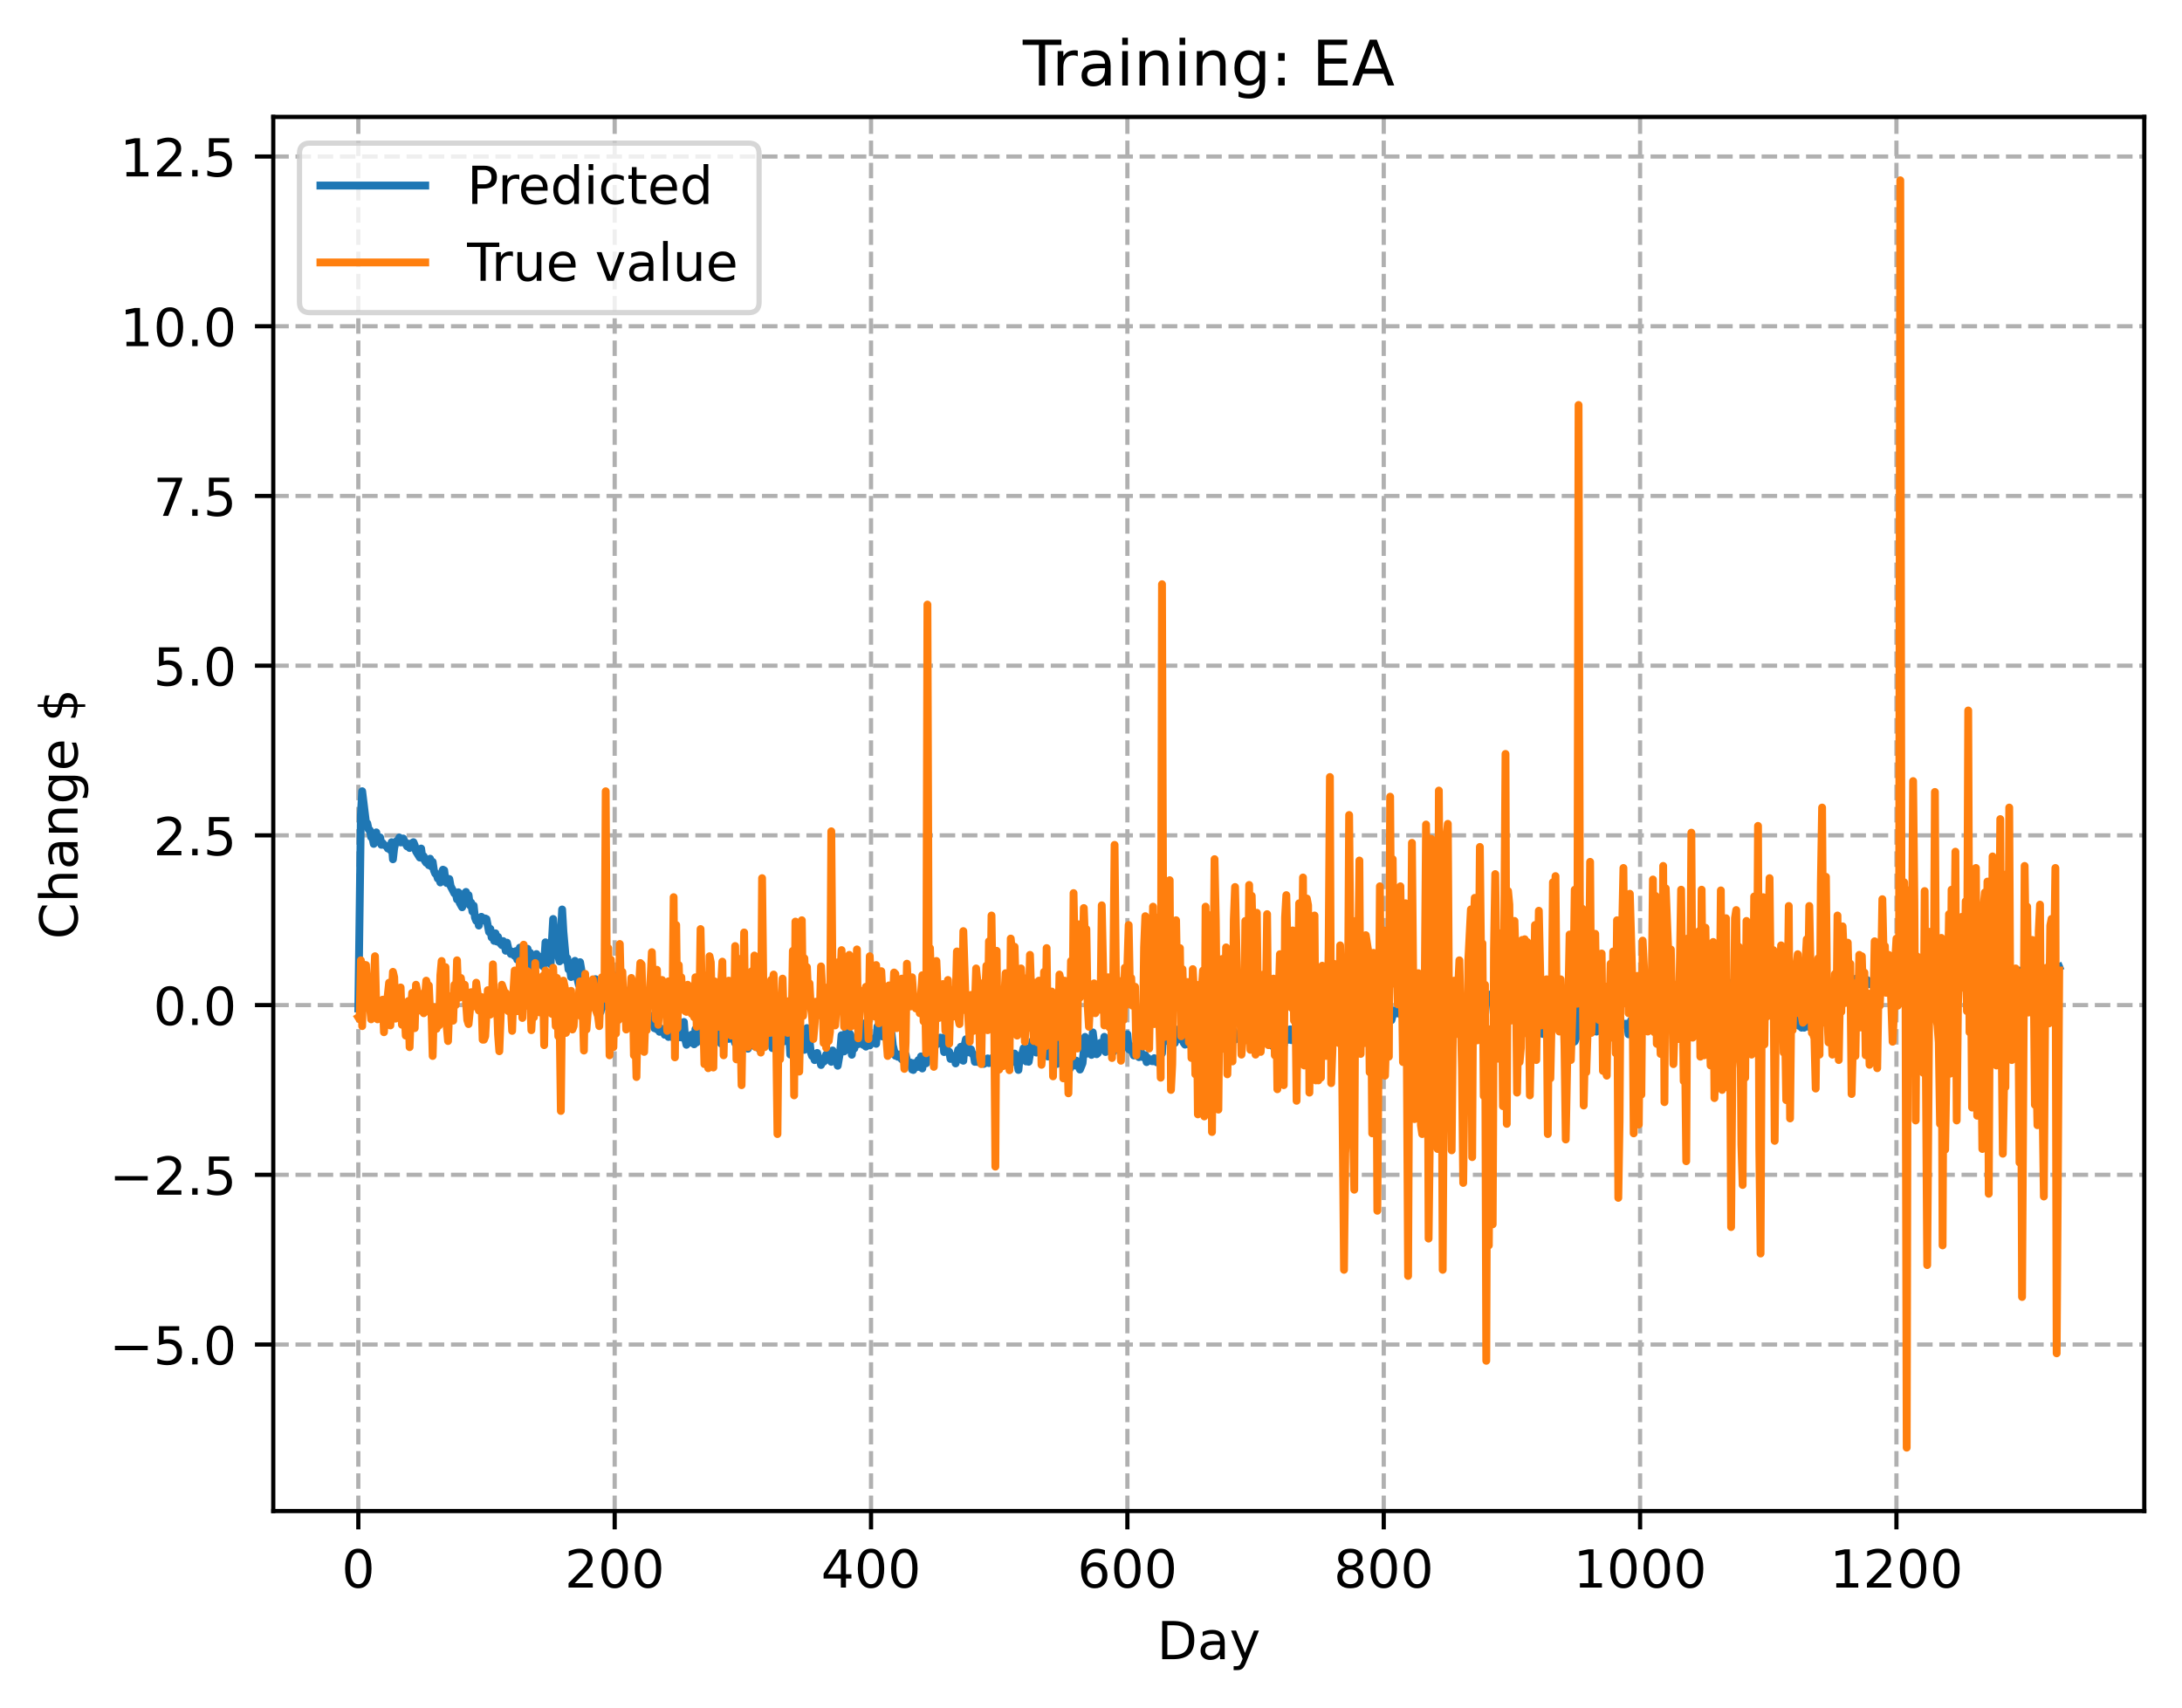 <?xml version="1.0" encoding="utf-8" standalone="no"?>
<!DOCTYPE svg PUBLIC "-//W3C//DTD SVG 1.1//EN"
  "http://www.w3.org/Graphics/SVG/1.1/DTD/svg11.dtd">
<!-- Created with matplotlib (https://matplotlib.org/) -->
<svg height="325.986pt" version="1.1" viewBox="0 0 416.481 325.986" width="416.481pt" xmlns="http://www.w3.org/2000/svg" xmlns:xlink="http://www.w3.org/1999/xlink">
 <defs>
  <style type="text/css">
*{stroke-linecap:butt;stroke-linejoin:round;}
  </style>
 </defs>
 <g id="figure_1">
  <g id="patch_1">
   <path d="M 0 325.986 
L 416.481 325.986 
L 416.481 0 
L 0 0 
z
" style="fill:#ffffff;"/>
  </g>
  <g id="axes_1">
   <g id="patch_2">
    <path d="M 52.161 288.43 
L 409.281 288.43 
L 409.281 22.318 
L 52.161 22.318 
z
" style="fill:#ffffff;"/>
   </g>
   <g id="matplotlib.axis_1">
    <g id="xtick_1">
     <g id="line2d_1">
      <path clip-path="url(#p8118f50267)" d="M 68.394 288.43 
L 68.394 22.318 
" style="fill:none;stroke:#b0b0b0;stroke-dasharray:2.96,1.28;stroke-dashoffset:0;stroke-width:0.8;"/>
     </g>
     <g id="line2d_2">
      <defs>
       <path d="M 0 0 
L 0 3.5 
" id="m547dcff87a" style="stroke:#000000;stroke-width:0.8;"/>
      </defs>
      <g>
       <use style="stroke:#000000;stroke-width:0.8;" x="68.394" xlink:href="#m547dcff87a" y="288.43"/>
      </g>
     </g>
     <g id="text_1">
      <!-- 0 -->
      <defs>
       <path d="M 31.781 66.406 
Q 24.172 66.406 20.328 58.906 
Q 16.5 51.422 16.5 36.375 
Q 16.5 21.391 20.328 13.891 
Q 24.172 6.391 31.781 6.391 
Q 39.453 6.391 43.281 13.891 
Q 47.125 21.391 47.125 36.375 
Q 47.125 51.422 43.281 58.906 
Q 39.453 66.406 31.781 66.406 
z
M 31.781 74.219 
Q 44.047 74.219 50.516 64.516 
Q 56.984 54.828 56.984 36.375 
Q 56.984 17.969 50.516 8.266 
Q 44.047 -1.422 31.781 -1.422 
Q 19.531 -1.422 13.062 8.266 
Q 6.594 17.969 6.594 36.375 
Q 6.594 54.828 13.062 64.516 
Q 19.531 74.219 31.781 74.219 
z
" id="DejaVuSans-48"/>
      </defs>
      <g transform="translate(65.212 303.029)scale(0.1 -0.1)">
       <use xlink:href="#DejaVuSans-48"/>
      </g>
     </g>
    </g>
    <g id="xtick_2">
     <g id="line2d_3">
      <path clip-path="url(#p8118f50267)" d="M 117.324 288.43 
L 117.324 22.318 
" style="fill:none;stroke:#b0b0b0;stroke-dasharray:2.96,1.28;stroke-dashoffset:0;stroke-width:0.8;"/>
     </g>
     <g id="line2d_4">
      <g>
       <use style="stroke:#000000;stroke-width:0.8;" x="117.324" xlink:href="#m547dcff87a" y="288.43"/>
      </g>
     </g>
     <g id="text_2">
      <!-- 200 -->
      <defs>
       <path d="M 19.188 8.297 
L 53.609 8.297 
L 53.609 0 
L 7.328 0 
L 7.328 8.297 
Q 12.938 14.109 22.625 23.891 
Q 32.328 33.688 34.812 36.531 
Q 39.547 41.844 41.422 45.531 
Q 43.312 49.219 43.312 52.781 
Q 43.312 58.594 39.234 62.25 
Q 35.156 65.922 28.609 65.922 
Q 23.969 65.922 18.812 64.312 
Q 13.672 62.703 7.812 59.422 
L 7.812 69.391 
Q 13.766 71.781 18.938 73 
Q 24.125 74.219 28.422 74.219 
Q 39.75 74.219 46.484 68.547 
Q 53.219 62.891 53.219 53.422 
Q 53.219 48.922 51.531 44.891 
Q 49.859 40.875 45.406 35.406 
Q 44.188 33.984 37.641 27.219 
Q 31.109 20.453 19.188 8.297 
z
" id="DejaVuSans-50"/>
      </defs>
      <g transform="translate(107.781 303.029)scale(0.1 -0.1)">
       <use xlink:href="#DejaVuSans-50"/>
       <use x="63.623" xlink:href="#DejaVuSans-48"/>
       <use x="127.246" xlink:href="#DejaVuSans-48"/>
      </g>
     </g>
    </g>
    <g id="xtick_3">
     <g id="line2d_5">
      <path clip-path="url(#p8118f50267)" d="M 166.255 288.43 
L 166.255 22.318 
" style="fill:none;stroke:#b0b0b0;stroke-dasharray:2.96,1.28;stroke-dashoffset:0;stroke-width:0.8;"/>
     </g>
     <g id="line2d_6">
      <g>
       <use style="stroke:#000000;stroke-width:0.8;" x="166.255" xlink:href="#m547dcff87a" y="288.43"/>
      </g>
     </g>
     <g id="text_3">
      <!-- 400 -->
      <defs>
       <path d="M 37.797 64.312 
L 12.891 25.391 
L 37.797 25.391 
z
M 35.203 72.906 
L 47.609 72.906 
L 47.609 25.391 
L 58.016 25.391 
L 58.016 17.188 
L 47.609 17.188 
L 47.609 0 
L 37.797 0 
L 37.797 17.188 
L 4.891 17.188 
L 4.891 26.703 
z
" id="DejaVuSans-52"/>
      </defs>
      <g transform="translate(156.711 303.029)scale(0.1 -0.1)">
       <use xlink:href="#DejaVuSans-52"/>
       <use x="63.623" xlink:href="#DejaVuSans-48"/>
       <use x="127.246" xlink:href="#DejaVuSans-48"/>
      </g>
     </g>
    </g>
    <g id="xtick_4">
     <g id="line2d_7">
      <path clip-path="url(#p8118f50267)" d="M 215.185 288.43 
L 215.185 22.318 
" style="fill:none;stroke:#b0b0b0;stroke-dasharray:2.96,1.28;stroke-dashoffset:0;stroke-width:0.8;"/>
     </g>
     <g id="line2d_8">
      <g>
       <use style="stroke:#000000;stroke-width:0.8;" x="215.185" xlink:href="#m547dcff87a" y="288.43"/>
      </g>
     </g>
     <g id="text_4">
      <!-- 600 -->
      <defs>
       <path d="M 33.016 40.375 
Q 26.375 40.375 22.484 35.828 
Q 18.609 31.297 18.609 23.391 
Q 18.609 15.531 22.484 10.953 
Q 26.375 6.391 33.016 6.391 
Q 39.656 6.391 43.531 10.953 
Q 47.406 15.531 47.406 23.391 
Q 47.406 31.297 43.531 35.828 
Q 39.656 40.375 33.016 40.375 
z
M 52.594 71.297 
L 52.594 62.312 
Q 48.875 64.062 45.094 64.984 
Q 41.312 65.922 37.594 65.922 
Q 27.828 65.922 22.672 59.328 
Q 17.531 52.734 16.797 39.406 
Q 19.672 43.656 24.016 45.922 
Q 28.375 48.188 33.594 48.188 
Q 44.578 48.188 50.953 41.516 
Q 57.328 34.859 57.328 23.391 
Q 57.328 12.156 50.688 5.359 
Q 44.047 -1.422 33.016 -1.422 
Q 20.359 -1.422 13.672 8.266 
Q 6.984 17.969 6.984 36.375 
Q 6.984 53.656 15.188 63.938 
Q 23.391 74.219 37.203 74.219 
Q 40.922 74.219 44.703 73.484 
Q 48.484 72.75 52.594 71.297 
z
" id="DejaVuSans-54"/>
      </defs>
      <g transform="translate(205.642 303.029)scale(0.1 -0.1)">
       <use xlink:href="#DejaVuSans-54"/>
       <use x="63.623" xlink:href="#DejaVuSans-48"/>
       <use x="127.246" xlink:href="#DejaVuSans-48"/>
      </g>
     </g>
    </g>
    <g id="xtick_5">
     <g id="line2d_9">
      <path clip-path="url(#p8118f50267)" d="M 264.116 288.43 
L 264.116 22.318 
" style="fill:none;stroke:#b0b0b0;stroke-dasharray:2.96,1.28;stroke-dashoffset:0;stroke-width:0.8;"/>
     </g>
     <g id="line2d_10">
      <g>
       <use style="stroke:#000000;stroke-width:0.8;" x="264.116" xlink:href="#m547dcff87a" y="288.43"/>
      </g>
     </g>
     <g id="text_5">
      <!-- 800 -->
      <defs>
       <path d="M 31.781 34.625 
Q 24.75 34.625 20.719 30.859 
Q 16.703 27.094 16.703 20.516 
Q 16.703 13.922 20.719 10.156 
Q 24.75 6.391 31.781 6.391 
Q 38.812 6.391 42.859 10.172 
Q 46.922 13.969 46.922 20.516 
Q 46.922 27.094 42.891 30.859 
Q 38.875 34.625 31.781 34.625 
z
M 21.922 38.812 
Q 15.578 40.375 12.031 44.719 
Q 8.5 49.078 8.5 55.328 
Q 8.5 64.062 14.719 69.141 
Q 20.953 74.219 31.781 74.219 
Q 42.672 74.219 48.875 69.141 
Q 55.078 64.062 55.078 55.328 
Q 55.078 49.078 51.531 44.719 
Q 48 40.375 41.703 38.812 
Q 48.828 37.156 52.797 32.312 
Q 56.781 27.484 56.781 20.516 
Q 56.781 9.906 50.312 4.234 
Q 43.844 -1.422 31.781 -1.422 
Q 19.734 -1.422 13.25 4.234 
Q 6.781 9.906 6.781 20.516 
Q 6.781 27.484 10.781 32.312 
Q 14.797 37.156 21.922 38.812 
z
M 18.312 54.391 
Q 18.312 48.734 21.844 45.562 
Q 25.391 42.391 31.781 42.391 
Q 38.141 42.391 41.719 45.562 
Q 45.312 48.734 45.312 54.391 
Q 45.312 60.062 41.719 63.234 
Q 38.141 66.406 31.781 66.406 
Q 25.391 66.406 21.844 63.234 
Q 18.312 60.062 18.312 54.391 
z
" id="DejaVuSans-56"/>
      </defs>
      <g transform="translate(254.572 303.029)scale(0.1 -0.1)">
       <use xlink:href="#DejaVuSans-56"/>
       <use x="63.623" xlink:href="#DejaVuSans-48"/>
       <use x="127.246" xlink:href="#DejaVuSans-48"/>
      </g>
     </g>
    </g>
    <g id="xtick_6">
     <g id="line2d_11">
      <path clip-path="url(#p8118f50267)" d="M 313.047 288.43 
L 313.047 22.318 
" style="fill:none;stroke:#b0b0b0;stroke-dasharray:2.96,1.28;stroke-dashoffset:0;stroke-width:0.8;"/>
     </g>
     <g id="line2d_12">
      <g>
       <use style="stroke:#000000;stroke-width:0.8;" x="313.047" xlink:href="#m547dcff87a" y="288.43"/>
      </g>
     </g>
     <g id="text_6">
      <!-- 1000 -->
      <defs>
       <path d="M 12.406 8.297 
L 28.516 8.297 
L 28.516 63.922 
L 10.984 60.406 
L 10.984 69.391 
L 28.422 72.906 
L 38.281 72.906 
L 38.281 8.297 
L 54.391 8.297 
L 54.391 0 
L 12.406 0 
z
" id="DejaVuSans-49"/>
      </defs>
      <g transform="translate(300.322 303.029)scale(0.1 -0.1)">
       <use xlink:href="#DejaVuSans-49"/>
       <use x="63.623" xlink:href="#DejaVuSans-48"/>
       <use x="127.246" xlink:href="#DejaVuSans-48"/>
       <use x="190.869" xlink:href="#DejaVuSans-48"/>
      </g>
     </g>
    </g>
    <g id="xtick_7">
     <g id="line2d_13">
      <path clip-path="url(#p8118f50267)" d="M 361.977 288.43 
L 361.977 22.318 
" style="fill:none;stroke:#b0b0b0;stroke-dasharray:2.96,1.28;stroke-dashoffset:0;stroke-width:0.8;"/>
     </g>
     <g id="line2d_14">
      <g>
       <use style="stroke:#000000;stroke-width:0.8;" x="361.977" xlink:href="#m547dcff87a" y="288.43"/>
      </g>
     </g>
     <g id="text_7">
      <!-- 1200 -->
      <g transform="translate(349.252 303.029)scale(0.1 -0.1)">
       <use xlink:href="#DejaVuSans-49"/>
       <use x="63.623" xlink:href="#DejaVuSans-50"/>
       <use x="127.246" xlink:href="#DejaVuSans-48"/>
       <use x="190.869" xlink:href="#DejaVuSans-48"/>
      </g>
     </g>
    </g>
    <g id="text_8">
     <!-- Day -->
     <defs>
      <path d="M 19.672 64.797 
L 19.672 8.109 
L 31.594 8.109 
Q 46.688 8.109 53.688 14.938 
Q 60.688 21.781 60.688 36.531 
Q 60.688 51.172 53.688 57.984 
Q 46.688 64.797 31.594 64.797 
z
M 9.812 72.906 
L 30.078 72.906 
Q 51.266 72.906 61.172 64.094 
Q 71.094 55.281 71.094 36.531 
Q 71.094 17.672 61.125 8.828 
Q 51.172 0 30.078 0 
L 9.812 0 
z
" id="DejaVuSans-68"/>
      <path d="M 34.281 27.484 
Q 23.391 27.484 19.188 25 
Q 14.984 22.516 14.984 16.5 
Q 14.984 11.719 18.141 8.906 
Q 21.297 6.109 26.703 6.109 
Q 34.188 6.109 38.703 11.406 
Q 43.219 16.703 43.219 25.484 
L 43.219 27.484 
z
M 52.203 31.203 
L 52.203 0 
L 43.219 0 
L 43.219 8.297 
Q 40.141 3.328 35.547 0.953 
Q 30.953 -1.422 24.312 -1.422 
Q 15.922 -1.422 10.953 3.297 
Q 6 8.016 6 15.922 
Q 6 25.141 12.172 29.828 
Q 18.359 34.516 30.609 34.516 
L 43.219 34.516 
L 43.219 35.406 
Q 43.219 41.609 39.141 45 
Q 35.062 48.391 27.688 48.391 
Q 23 48.391 18.547 47.266 
Q 14.109 46.141 10.016 43.891 
L 10.016 52.203 
Q 14.938 54.109 19.578 55.047 
Q 24.219 56 28.609 56 
Q 40.484 56 46.344 49.844 
Q 52.203 43.703 52.203 31.203 
z
" id="DejaVuSans-97"/>
      <path d="M 32.172 -5.078 
Q 28.375 -14.844 24.75 -17.812 
Q 21.141 -20.797 15.094 -20.797 
L 7.906 -20.797 
L 7.906 -13.281 
L 13.188 -13.281 
Q 16.891 -13.281 18.938 -11.516 
Q 21 -9.766 23.484 -3.219 
L 25.094 0.875 
L 2.984 54.688 
L 12.5 54.688 
L 29.594 11.922 
L 46.688 54.688 
L 56.203 54.688 
z
" id="DejaVuSans-121"/>
     </defs>
     <g transform="translate(220.847 316.707)scale(0.1 -0.1)">
      <use xlink:href="#DejaVuSans-68"/>
      <use x="77.002" xlink:href="#DejaVuSans-97"/>
      <use x="138.281" xlink:href="#DejaVuSans-121"/>
     </g>
    </g>
   </g>
   <g id="matplotlib.axis_2">
    <g id="ytick_1">
     <g id="line2d_15">
      <path clip-path="url(#p8118f50267)" d="M 52.161 256.638 
L 409.281 256.638 
" style="fill:none;stroke:#b0b0b0;stroke-dasharray:2.96,1.28;stroke-dashoffset:0;stroke-width:0.8;"/>
     </g>
     <g id="line2d_16">
      <defs>
       <path d="M 0 0 
L -3.5 0 
" id="m81e5f34c5c" style="stroke:#000000;stroke-width:0.8;"/>
      </defs>
      <g>
       <use style="stroke:#000000;stroke-width:0.8;" x="52.161" xlink:href="#m81e5f34c5c" y="256.638"/>
      </g>
     </g>
     <g id="text_9">
      <!-- −5.0 -->
      <defs>
       <path d="M 10.594 35.5 
L 73.188 35.5 
L 73.188 27.203 
L 10.594 27.203 
z
" id="DejaVuSans-8722"/>
       <path d="M 10.797 72.906 
L 49.516 72.906 
L 49.516 64.594 
L 19.828 64.594 
L 19.828 46.734 
Q 21.969 47.469 24.109 47.828 
Q 26.266 48.188 28.422 48.188 
Q 40.625 48.188 47.75 41.5 
Q 54.891 34.812 54.891 23.391 
Q 54.891 11.625 47.562 5.094 
Q 40.234 -1.422 26.906 -1.422 
Q 22.312 -1.422 17.547 -0.641 
Q 12.797 0.141 7.719 1.703 
L 7.719 11.625 
Q 12.109 9.234 16.797 8.062 
Q 21.484 6.891 26.703 6.891 
Q 35.156 6.891 40.078 11.328 
Q 45.016 15.766 45.016 23.391 
Q 45.016 31 40.078 35.438 
Q 35.156 39.891 26.703 39.891 
Q 22.75 39.891 18.812 39.016 
Q 14.891 38.141 10.797 36.281 
z
" id="DejaVuSans-53"/>
       <path d="M 10.688 12.406 
L 21 12.406 
L 21 0 
L 10.688 0 
z
" id="DejaVuSans-46"/>
      </defs>
      <g transform="translate(20.878 260.438)scale(0.1 -0.1)">
       <use xlink:href="#DejaVuSans-8722"/>
       <use x="83.789" xlink:href="#DejaVuSans-53"/>
       <use x="147.412" xlink:href="#DejaVuSans-46"/>
       <use x="179.199" xlink:href="#DejaVuSans-48"/>
      </g>
     </g>
    </g>
    <g id="ytick_2">
     <g id="line2d_17">
      <path clip-path="url(#p8118f50267)" d="M 52.161 224.244 
L 409.281 224.244 
" style="fill:none;stroke:#b0b0b0;stroke-dasharray:2.96,1.28;stroke-dashoffset:0;stroke-width:0.8;"/>
     </g>
     <g id="line2d_18">
      <g>
       <use style="stroke:#000000;stroke-width:0.8;" x="52.161" xlink:href="#m81e5f34c5c" y="224.244"/>
      </g>
     </g>
     <g id="text_10">
      <!-- −2.5 -->
      <g transform="translate(20.878 228.043)scale(0.1 -0.1)">
       <use xlink:href="#DejaVuSans-8722"/>
       <use x="83.789" xlink:href="#DejaVuSans-50"/>
       <use x="147.412" xlink:href="#DejaVuSans-46"/>
       <use x="179.199" xlink:href="#DejaVuSans-53"/>
      </g>
     </g>
    </g>
    <g id="ytick_3">
     <g id="line2d_19">
      <path clip-path="url(#p8118f50267)" d="M 52.161 191.85 
L 409.281 191.85 
" style="fill:none;stroke:#b0b0b0;stroke-dasharray:2.96,1.28;stroke-dashoffset:0;stroke-width:0.8;"/>
     </g>
     <g id="line2d_20">
      <g>
       <use style="stroke:#000000;stroke-width:0.8;" x="52.161" xlink:href="#m81e5f34c5c" y="191.85"/>
      </g>
     </g>
     <g id="text_11">
      <!-- 0.0 -->
      <g transform="translate(29.258 195.649)scale(0.1 -0.1)">
       <use xlink:href="#DejaVuSans-48"/>
       <use x="63.623" xlink:href="#DejaVuSans-46"/>
       <use x="95.41" xlink:href="#DejaVuSans-48"/>
      </g>
     </g>
    </g>
    <g id="ytick_4">
     <g id="line2d_21">
      <path clip-path="url(#p8118f50267)" d="M 52.161 159.456 
L 409.281 159.456 
" style="fill:none;stroke:#b0b0b0;stroke-dasharray:2.96,1.28;stroke-dashoffset:0;stroke-width:0.8;"/>
     </g>
     <g id="line2d_22">
      <g>
       <use style="stroke:#000000;stroke-width:0.8;" x="52.161" xlink:href="#m81e5f34c5c" y="159.456"/>
      </g>
     </g>
     <g id="text_12">
      <!-- 2.5 -->
      <g transform="translate(29.258 163.255)scale(0.1 -0.1)">
       <use xlink:href="#DejaVuSans-50"/>
       <use x="63.623" xlink:href="#DejaVuSans-46"/>
       <use x="95.41" xlink:href="#DejaVuSans-53"/>
      </g>
     </g>
    </g>
    <g id="ytick_5">
     <g id="line2d_23">
      <path clip-path="url(#p8118f50267)" d="M 52.161 127.062 
L 409.281 127.062 
" style="fill:none;stroke:#b0b0b0;stroke-dasharray:2.96,1.28;stroke-dashoffset:0;stroke-width:0.8;"/>
     </g>
     <g id="line2d_24">
      <g>
       <use style="stroke:#000000;stroke-width:0.8;" x="52.161" xlink:href="#m81e5f34c5c" y="127.062"/>
      </g>
     </g>
     <g id="text_13">
      <!-- 5.0 -->
      <g transform="translate(29.258 130.861)scale(0.1 -0.1)">
       <use xlink:href="#DejaVuSans-53"/>
       <use x="63.623" xlink:href="#DejaVuSans-46"/>
       <use x="95.41" xlink:href="#DejaVuSans-48"/>
      </g>
     </g>
    </g>
    <g id="ytick_6">
     <g id="line2d_25">
      <path clip-path="url(#p8118f50267)" d="M 52.161 94.667 
L 409.281 94.667 
" style="fill:none;stroke:#b0b0b0;stroke-dasharray:2.96,1.28;stroke-dashoffset:0;stroke-width:0.8;"/>
     </g>
     <g id="line2d_26">
      <g>
       <use style="stroke:#000000;stroke-width:0.8;" x="52.161" xlink:href="#m81e5f34c5c" y="94.667"/>
      </g>
     </g>
     <g id="text_14">
      <!-- 7.5 -->
      <defs>
       <path d="M 8.203 72.906 
L 55.078 72.906 
L 55.078 68.703 
L 28.609 0 
L 18.312 0 
L 43.219 64.594 
L 8.203 64.594 
z
" id="DejaVuSans-55"/>
      </defs>
      <g transform="translate(29.258 98.467)scale(0.1 -0.1)">
       <use xlink:href="#DejaVuSans-55"/>
       <use x="63.623" xlink:href="#DejaVuSans-46"/>
       <use x="95.41" xlink:href="#DejaVuSans-53"/>
      </g>
     </g>
    </g>
    <g id="ytick_7">
     <g id="line2d_27">
      <path clip-path="url(#p8118f50267)" d="M 52.161 62.273 
L 409.281 62.273 
" style="fill:none;stroke:#b0b0b0;stroke-dasharray:2.96,1.28;stroke-dashoffset:0;stroke-width:0.8;"/>
     </g>
     <g id="line2d_28">
      <g>
       <use style="stroke:#000000;stroke-width:0.8;" x="52.161" xlink:href="#m81e5f34c5c" y="62.273"/>
      </g>
     </g>
     <g id="text_15">
      <!-- 10.0 -->
      <g transform="translate(22.895 66.072)scale(0.1 -0.1)">
       <use xlink:href="#DejaVuSans-49"/>
       <use x="63.623" xlink:href="#DejaVuSans-48"/>
       <use x="127.246" xlink:href="#DejaVuSans-46"/>
       <use x="159.033" xlink:href="#DejaVuSans-48"/>
      </g>
     </g>
    </g>
    <g id="ytick_8">
     <g id="line2d_29">
      <path clip-path="url(#p8118f50267)" d="M 52.161 29.879 
L 409.281 29.879 
" style="fill:none;stroke:#b0b0b0;stroke-dasharray:2.96,1.28;stroke-dashoffset:0;stroke-width:0.8;"/>
     </g>
     <g id="line2d_30">
      <g>
       <use style="stroke:#000000;stroke-width:0.8;" x="52.161" xlink:href="#m81e5f34c5c" y="29.879"/>
      </g>
     </g>
     <g id="text_16">
      <!-- 12.5 -->
      <g transform="translate(22.895 33.678)scale(0.1 -0.1)">
       <use xlink:href="#DejaVuSans-49"/>
       <use x="63.623" xlink:href="#DejaVuSans-50"/>
       <use x="127.246" xlink:href="#DejaVuSans-46"/>
       <use x="159.033" xlink:href="#DejaVuSans-53"/>
      </g>
     </g>
    </g>
    <g id="text_17">
     <!-- Change $ -->
     <defs>
      <path d="M 64.406 67.281 
L 64.406 56.891 
Q 59.422 61.531 53.781 63.812 
Q 48.141 66.109 41.797 66.109 
Q 29.297 66.109 22.656 58.469 
Q 16.016 50.828 16.016 36.375 
Q 16.016 21.969 22.656 14.328 
Q 29.297 6.688 41.797 6.688 
Q 48.141 6.688 53.781 8.984 
Q 59.422 11.281 64.406 15.922 
L 64.406 5.609 
Q 59.234 2.094 53.438 0.328 
Q 47.656 -1.422 41.219 -1.422 
Q 24.656 -1.422 15.125 8.703 
Q 5.609 18.844 5.609 36.375 
Q 5.609 53.953 15.125 64.078 
Q 24.656 74.219 41.219 74.219 
Q 47.75 74.219 53.531 72.484 
Q 59.328 70.75 64.406 67.281 
z
" id="DejaVuSans-67"/>
      <path d="M 54.891 33.016 
L 54.891 0 
L 45.906 0 
L 45.906 32.719 
Q 45.906 40.484 42.875 44.328 
Q 39.844 48.188 33.797 48.188 
Q 26.516 48.188 22.312 43.547 
Q 18.109 38.922 18.109 30.906 
L 18.109 0 
L 9.078 0 
L 9.078 75.984 
L 18.109 75.984 
L 18.109 46.188 
Q 21.344 51.125 25.703 53.562 
Q 30.078 56 35.797 56 
Q 45.219 56 50.047 50.172 
Q 54.891 44.344 54.891 33.016 
z
" id="DejaVuSans-104"/>
      <path d="M 54.891 33.016 
L 54.891 0 
L 45.906 0 
L 45.906 32.719 
Q 45.906 40.484 42.875 44.328 
Q 39.844 48.188 33.797 48.188 
Q 26.516 48.188 22.312 43.547 
Q 18.109 38.922 18.109 30.906 
L 18.109 0 
L 9.078 0 
L 9.078 54.688 
L 18.109 54.688 
L 18.109 46.188 
Q 21.344 51.125 25.703 53.562 
Q 30.078 56 35.797 56 
Q 45.219 56 50.047 50.172 
Q 54.891 44.344 54.891 33.016 
z
" id="DejaVuSans-110"/>
      <path d="M 45.406 27.984 
Q 45.406 37.75 41.375 43.109 
Q 37.359 48.484 30.078 48.484 
Q 22.859 48.484 18.828 43.109 
Q 14.797 37.75 14.797 27.984 
Q 14.797 18.266 18.828 12.891 
Q 22.859 7.516 30.078 7.516 
Q 37.359 7.516 41.375 12.891 
Q 45.406 18.266 45.406 27.984 
z
M 54.391 6.781 
Q 54.391 -7.172 48.188 -13.984 
Q 42 -20.797 29.203 -20.797 
Q 24.469 -20.797 20.266 -20.094 
Q 16.062 -19.391 12.109 -17.922 
L 12.109 -9.188 
Q 16.062 -11.328 19.922 -12.344 
Q 23.781 -13.375 27.781 -13.375 
Q 36.625 -13.375 41.016 -8.766 
Q 45.406 -4.156 45.406 5.172 
L 45.406 9.625 
Q 42.625 4.781 38.281 2.391 
Q 33.938 0 27.875 0 
Q 17.828 0 11.672 7.656 
Q 5.516 15.328 5.516 27.984 
Q 5.516 40.672 11.672 48.328 
Q 17.828 56 27.875 56 
Q 33.938 56 38.281 53.609 
Q 42.625 51.219 45.406 46.391 
L 45.406 54.688 
L 54.391 54.688 
z
" id="DejaVuSans-103"/>
      <path d="M 56.203 29.594 
L 56.203 25.203 
L 14.891 25.203 
Q 15.484 15.922 20.484 11.062 
Q 25.484 6.203 34.422 6.203 
Q 39.594 6.203 44.453 7.469 
Q 49.312 8.734 54.109 11.281 
L 54.109 2.781 
Q 49.266 0.734 44.188 -0.344 
Q 39.109 -1.422 33.891 -1.422 
Q 20.797 -1.422 13.156 6.188 
Q 5.516 13.812 5.516 26.812 
Q 5.516 40.234 12.766 48.109 
Q 20.016 56 32.328 56 
Q 43.359 56 49.781 48.891 
Q 56.203 41.797 56.203 29.594 
z
M 47.219 32.234 
Q 47.125 39.594 43.094 43.984 
Q 39.062 48.391 32.422 48.391 
Q 24.906 48.391 20.391 44.141 
Q 15.875 39.891 15.188 32.172 
z
" id="DejaVuSans-101"/>
      <path id="DejaVuSans-32"/>
      <path d="M 33.797 -14.703 
L 28.906 -14.703 
L 28.859 0 
Q 23.734 0.094 18.609 1.188 
Q 13.484 2.297 8.297 4.5 
L 8.297 13.281 
Q 13.281 10.156 18.375 8.562 
Q 23.484 6.984 28.906 6.938 
L 28.906 29.203 
Q 18.109 30.953 13.203 35.156 
Q 8.297 39.359 8.297 46.688 
Q 8.297 54.641 13.625 59.219 
Q 18.953 63.812 28.906 64.5 
L 28.906 75.984 
L 33.797 75.984 
L 33.797 64.656 
Q 38.328 64.453 42.578 63.688 
Q 46.828 62.938 50.875 61.625 
L 50.875 53.078 
Q 46.828 55.125 42.547 56.25 
Q 38.281 57.375 33.797 57.562 
L 33.797 36.719 
Q 44.875 35.016 50.094 30.609 
Q 55.328 26.219 55.328 18.609 
Q 55.328 10.359 49.781 5.594 
Q 44.234 0.828 33.797 0.094 
z
M 28.906 37.594 
L 28.906 57.625 
Q 23.25 56.984 20.266 54.391 
Q 17.281 51.812 17.281 47.516 
Q 17.281 43.312 20.031 40.969 
Q 22.797 38.625 28.906 37.594 
z
M 33.797 28.219 
L 33.797 7.078 
Q 39.984 7.906 43.141 10.594 
Q 46.297 13.281 46.297 17.672 
Q 46.297 21.969 43.281 24.5 
Q 40.281 27.047 33.797 28.219 
z
" id="DejaVuSans-36"/>
     </defs>
     <g transform="translate(14.798 179.288)rotate(-90)scale(0.1 -0.1)">
      <use xlink:href="#DejaVuSans-67"/>
      <use x="69.824" xlink:href="#DejaVuSans-104"/>
      <use x="133.203" xlink:href="#DejaVuSans-97"/>
      <use x="194.482" xlink:href="#DejaVuSans-110"/>
      <use x="257.861" xlink:href="#DejaVuSans-103"/>
      <use x="321.338" xlink:href="#DejaVuSans-101"/>
      <use x="382.861" xlink:href="#DejaVuSans-32"/>
      <use x="414.648" xlink:href="#DejaVuSans-36"/>
     </g>
    </g>
   </g>
   <g id="line2d_31">
    <path clip-path="url(#p8118f50267)" d="M 68.394 192.493 
L 68.883 155.559 
L 69.128 151.027 
L 69.862 157.045 
L 70.106 157.152 
L 70.351 158.306 
L 70.596 158.47 
L 70.84 159.792 
L 71.085 159.89 
L 71.33 161.084 
L 71.574 160.822 
L 71.819 158.882 
L 72.063 160.187 
L 72.308 160.629 
L 72.553 159.835 
L 72.797 161.259 
L 73.042 160.922 
L 73.287 161.281 
L 73.776 161.505 
L 74.021 161.955 
L 74.265 161.838 
L 74.51 162.261 
L 74.755 160.753 
L 74.999 164.02 
L 75.244 161.853 
L 75.489 160.841 
L 75.733 160.502 
L 75.978 160.568 
L 76.223 159.856 
L 76.467 160.808 
L 76.712 160.774 
L 76.957 160.048 
L 77.69 161.542 
L 77.935 161.036 
L 78.18 161.869 
L 78.424 161.662 
L 78.669 160.909 
L 78.914 160.751 
L 79.158 161.338 
L 79.403 162.515 
L 80.137 163.696 
L 80.382 161.967 
L 80.626 163.805 
L 80.871 163.423 
L 81.116 164.341 
L 81.36 164.695 
L 81.605 164.108 
L 81.85 165.149 
L 82.094 163.91 
L 82.339 165.392 
L 82.584 164.518 
L 82.828 166.159 
L 83.073 166.755 
L 83.317 166.857 
L 83.562 167.689 
L 83.807 167.682 
L 84.051 168.447 
L 84.296 166.666 
L 84.541 166.002 
L 84.785 166.12 
L 85.03 168.098 
L 85.275 168.564 
L 85.519 167.742 
L 85.764 167.787 
L 86.009 169.135 
L 86.743 170.552 
L 86.987 170.454 
L 87.232 171.675 
L 87.477 170.315 
L 87.721 172.298 
L 88.211 173.182 
L 88.455 172.315 
L 88.7 170.508 
L 88.945 170.247 
L 89.189 171.382 
L 89.434 170.857 
L 89.678 172.801 
L 89.923 172.28 
L 90.168 173.989 
L 90.412 172.859 
L 90.657 175.144 
L 90.902 175.776 
L 91.146 175.298 
L 91.391 176.671 
L 91.636 175.486 
L 91.88 174.997 
L 92.125 175.692 
L 92.37 175.311 
L 92.614 175.31 
L 92.859 175.425 
L 93.348 177.902 
L 93.593 177.297 
L 93.838 178.942 
L 94.082 178.789 
L 94.327 179.597 
L 94.572 178.144 
L 94.816 179.714 
L 95.061 178.823 
L 95.305 179.844 
L 95.795 180.412 
L 96.039 179.628 
L 96.284 180.164 
L 96.529 181.482 
L 96.773 179.932 
L 97.018 181.028 
L 97.507 182.092 
L 97.752 181.642 
L 97.997 181.851 
L 98.241 182.487 
L 98.486 181.543 
L 98.731 183.171 
L 98.975 182.586 
L 99.22 180.881 
L 99.465 181.734 
L 99.709 180.938 
L 99.954 182.895 
L 100.199 181.641 
L 100.443 182.127 
L 100.688 181.095 
L 100.933 182.387 
L 101.177 181.849 
L 101.422 184.49 
L 101.666 182.425 
L 101.911 182.475 
L 102.156 183.933 
L 102.4 182.108 
L 102.645 182.87 
L 102.89 182.836 
L 103.134 182.624 
L 103.379 184.173 
L 103.624 184.435 
L 103.868 183.948 
L 104.113 179.866 
L 104.358 181.043 
L 104.602 183.517 
L 104.847 183.34 
L 105.092 184.037 
L 105.581 175.414 
L 105.826 179.425 
L 106.07 181.127 
L 106.315 181.468 
L 106.804 183.506 
L 107.293 173.6 
L 107.538 177.83 
L 108.027 183.374 
L 108.272 182.88 
L 108.517 185.043 
L 108.761 184.624 
L 109.006 186.492 
L 109.251 185.385 
L 109.495 185.858 
L 109.74 183.401 
L 109.985 185.867 
L 110.474 187.957 
L 110.719 183.658 
L 110.963 185.092 
L 111.208 187.684 
L 111.453 186.933 
L 111.697 187.386 
L 111.942 188.649 
L 112.187 187.977 
L 112.431 188.534 
L 112.676 189.744 
L 112.921 189.472 
L 113.165 188.318 
L 113.41 189.558 
L 113.654 186.897 
L 113.899 188.179 
L 114.144 190.628 
L 114.388 191.034 
L 114.633 193.16 
L 114.878 191.972 
L 115.122 192.186 
L 115.856 182.441 
L 116.101 185.879 
L 116.346 187.115 
L 116.59 187.223 
L 116.835 189.739 
L 117.08 187.361 
L 117.324 186.236 
L 117.569 189.384 
L 117.814 189.787 
L 118.058 187.946 
L 118.303 190.266 
L 118.792 188.872 
L 119.037 188.75 
L 119.281 191.469 
L 119.526 192.155 
L 119.771 189.919 
L 120.015 191.284 
L 120.26 191.08 
L 120.505 191.792 
L 120.749 193.215 
L 120.994 193.153 
L 121.239 188.809 
L 121.483 191.501 
L 121.728 192.608 
L 121.973 192.554 
L 122.217 191.983 
L 122.462 192.255 
L 122.707 193.577 
L 123.196 193.345 
L 123.441 192.811 
L 123.685 194.085 
L 123.93 193.768 
L 124.175 193.934 
L 124.419 194.513 
L 124.664 194.716 
L 124.909 196.268 
L 125.153 195.309 
L 125.398 196.486 
L 125.642 196.377 
L 125.887 196.953 
L 126.132 196.301 
L 126.621 196.585 
L 126.866 197.517 
L 127.11 196.576 
L 127.6 197.933 
L 127.844 196.617 
L 128.089 197.437 
L 128.334 197.425 
L 128.578 198.174 
L 128.823 192.472 
L 129.068 195.954 
L 129.312 195.39 
L 129.557 198.01 
L 129.802 196.716 
L 130.046 198.027 
L 130.536 195.073 
L 130.78 198.306 
L 131.025 199.429 
L 131.269 198.444 
L 131.514 199.073 
L 131.759 198.52 
L 132.003 197.491 
L 132.493 199.335 
L 132.737 196.446 
L 132.982 198.979 
L 133.227 197.558 
L 133.471 197.677 
L 133.961 193.342 
L 134.205 194.325 
L 134.45 197.991 
L 134.939 197.034 
L 135.184 198.279 
L 135.429 194.142 
L 135.673 197.653 
L 135.918 194.778 
L 136.163 197.488 
L 136.407 197.543 
L 136.652 196.473 
L 136.897 197.714 
L 137.141 198.365 
L 137.386 197.983 
L 137.63 199.192 
L 137.875 198.898 
L 138.12 194.242 
L 138.364 194.482 
L 139.098 198.308 
L 139.343 197.198 
L 139.588 198.139 
L 139.832 197.677 
L 140.322 199.138 
L 140.566 197.296 
L 140.811 197.561 
L 141.056 197.105 
L 141.545 198.072 
L 141.79 199.498 
L 142.034 198.455 
L 142.279 197.902 
L 142.524 197.749 
L 142.768 200.177 
L 143.013 199.388 
L 143.257 199.178 
L 143.502 198.584 
L 143.747 198.465 
L 143.991 199.657 
L 144.236 198.022 
L 144.481 199.65 
L 144.725 198.408 
L 144.97 200.292 
L 145.215 200.505 
L 145.459 194.993 
L 145.704 194.233 
L 145.949 196.394 
L 146.193 196.893 
L 146.438 196.966 
L 146.683 198.572 
L 146.927 198.389 
L 147.172 198.541 
L 147.417 200.059 
L 147.906 199.9 
L 148.151 199.616 
L 148.395 199.683 
L 148.64 196.937 
L 148.885 198.856 
L 149.129 195.657 
L 149.374 198.909 
L 149.618 198.51 
L 149.863 197.089 
L 150.108 198.441 
L 150.352 198.817 
L 150.597 197.086 
L 150.842 201.3 
L 151.086 200.073 
L 151.331 200.08 
L 151.576 199.821 
L 151.82 200.521 
L 152.065 195.321 
L 152.554 200.089 
L 152.799 197.82 
L 153.044 197.78 
L 153.288 197.381 
L 153.533 200.394 
L 153.778 199.713 
L 154.022 196.232 
L 154.267 198.08 
L 154.512 198.624 
L 154.756 200.837 
L 155.001 201.568 
L 155.245 201.564 
L 155.49 202.355 
L 155.979 200.984 
L 156.224 201.929 
L 156.469 202.208 
L 156.713 203.288 
L 156.958 202.091 
L 157.203 202.688 
L 157.447 202.465 
L 157.692 201.278 
L 157.937 202.25 
L 158.181 200.852 
L 158.426 201.046 
L 158.671 202.681 
L 158.915 200.509 
L 159.16 201.794 
L 159.405 200.972 
L 159.894 203.432 
L 160.383 200.54 
L 160.628 197.595 
L 160.873 199.972 
L 161.117 200.7 
L 161.362 200.455 
L 161.606 196.026 
L 161.851 200.092 
L 162.096 197.172 
L 162.34 197.519 
L 162.585 201.332 
L 162.83 199.421 
L 163.074 200.131 
L 163.319 198.484 
L 163.564 198.157 
L 163.808 199.316 
L 164.053 198.731 
L 164.298 198.656 
L 164.542 195.678 
L 164.787 199.454 
L 165.032 195.334 
L 165.276 199.782 
L 165.521 197.156 
L 165.766 198.075 
L 166.01 199.557 
L 166.255 198.673 
L 166.5 198.831 
L 166.744 198.843 
L 166.989 198.105 
L 167.233 199.246 
L 167.478 195.928 
L 167.723 197.564 
L 167.967 194.985 
L 168.212 195.85 
L 168.457 197.842 
L 168.701 195.677 
L 168.946 195.602 
L 169.191 194.889 
L 169.435 199.345 
L 169.68 199.499 
L 170.169 197.259 
L 170.414 199.495 
L 170.903 201.523 
L 171.148 201.17 
L 171.393 201.73 
L 171.637 201.602 
L 171.882 201.246 
L 172.127 202.21 
L 172.371 202.265 
L 172.861 201.278 
L 173.105 202.365 
L 173.35 202.923 
L 173.594 203.101 
L 173.839 202.833 
L 174.084 204.147 
L 174.328 204.238 
L 174.573 202.904 
L 174.818 203.714 
L 175.062 203.661 
L 175.307 202.335 
L 175.552 203.678 
L 175.796 201.644 
L 176.041 203.952 
L 176.286 202.203 
L 176.53 202.348 
L 176.775 202.974 
L 177.264 194.482 
L 177.509 195.115 
L 177.754 196.184 
L 177.998 198.399 
L 178.243 196.514 
L 178.488 199.686 
L 178.732 199.072 
L 178.977 199.237 
L 179.221 198.379 
L 179.466 198.054 
L 179.711 199.224 
L 179.955 198.076 
L 180.2 200.82 
L 180.445 199.736 
L 180.689 200.087 
L 180.934 200.812 
L 181.179 200.75 
L 181.423 202.133 
L 181.668 201.471 
L 181.913 202.036 
L 182.157 201.655 
L 182.402 202.988 
L 182.891 200.381 
L 183.136 201.703 
L 183.381 199.807 
L 183.625 202.33 
L 183.87 202.475 
L 184.115 199.497 
L 184.359 198.367 
L 184.604 200.111 
L 184.848 200.866 
L 185.093 200.197 
L 185.338 200.301 
L 185.582 201.19 
L 185.827 201.25 
L 186.072 202.689 
L 186.316 202.091 
L 186.561 202.71 
L 186.806 202.08 
L 187.05 202.313 
L 187.295 202.899 
L 187.54 202.689 
L 187.784 203.08 
L 188.274 202.785 
L 188.518 202.026 
L 188.763 202.925 
L 189.008 202.137 
L 189.252 202.605 
L 189.497 201.855 
L 189.742 202.481 
L 190.231 197.639 
L 190.476 201.513 
L 190.72 201.224 
L 191.209 201.973 
L 191.454 201.166 
L 191.699 202.552 
L 191.943 202.304 
L 192.188 201.568 
L 192.433 198.809 
L 192.677 202.585 
L 192.922 201.412 
L 193.167 202.712 
L 193.411 201.478 
L 193.656 201.104 
L 193.901 201.407 
L 194.39 204.231 
L 194.635 201.69 
L 194.879 201.745 
L 195.124 201.137 
L 195.369 200.076 
L 195.613 202.013 
L 195.858 202.606 
L 196.103 200.157 
L 196.347 202.671 
L 196.836 199.856 
L 197.081 198.642 
L 197.326 199.296 
L 197.57 198.576 
L 197.815 200.916 
L 198.06 199.632 
L 198.304 199.287 
L 198.549 200.112 
L 198.794 200.079 
L 199.038 197.99 
L 199.283 200.996 
L 199.528 200.106 
L 199.772 199.735 
L 200.017 201.67 
L 200.262 201.32 
L 200.506 198.67 
L 200.751 200.34 
L 200.996 200.264 
L 201.485 198.469 
L 201.73 203.097 
L 201.974 199.442 
L 202.219 202.295 
L 202.708 202.99 
L 202.953 201.612 
L 203.197 203.666 
L 203.442 202.44 
L 203.687 202.813 
L 203.931 202.786 
L 204.176 204.054 
L 204.421 203.548 
L 204.665 202.611 
L 204.91 202.277 
L 205.155 203.384 
L 205.399 202.441 
L 206.133 204.157 
L 206.623 202.951 
L 207.112 197.919 
L 207.357 201.15 
L 207.601 199.478 
L 208.091 199.25 
L 208.335 201.362 
L 208.58 197.057 
L 209.069 200.983 
L 209.314 201.232 
L 209.558 201.019 
L 209.803 199.375 
L 210.048 199.054 
L 210.292 199.891 
L 210.537 200.045 
L 210.782 197.907 
L 211.026 200.807 
L 211.271 199.095 
L 211.516 199.681 
L 211.76 198.389 
L 212.25 200.609 
L 212.494 200.789 
L 212.739 200.326 
L 212.984 200.227 
L 213.228 198.627 
L 213.473 199.84 
L 213.718 199.28 
L 213.962 197.507 
L 214.207 198.128 
L 214.452 199.452 
L 214.696 197.528 
L 214.941 199.753 
L 215.185 197.412 
L 215.43 200.243 
L 215.675 200.411 
L 215.919 200.218 
L 216.164 200.698 
L 216.409 201.465 
L 216.653 199.549 
L 216.898 201.411 
L 217.143 201.348 
L 217.387 201.791 
L 217.632 200.315 
L 218.121 201.783 
L 218.611 201.407 
L 218.855 202.737 
L 219.1 201.947 
L 219.345 202.272 
L 219.589 202.336 
L 219.834 202.551 
L 220.079 202.571 
L 220.323 201.983 
L 220.812 202.781 
L 221.057 202.408 
L 221.302 202.727 
L 221.546 201.325 
L 221.791 201.06 
L 222.036 197.019 
L 222.28 198.81 
L 222.525 198.635 
L 222.77 197.271 
L 223.014 197.481 
L 223.259 198.479 
L 223.504 196.865 
L 223.748 198.554 
L 223.993 197.596 
L 224.238 199.095 
L 224.482 196.52 
L 224.727 198.437 
L 224.972 197.612 
L 225.216 198.382 
L 225.461 197.352 
L 225.706 198.024 
L 225.95 199.081 
L 226.195 199.401 
L 226.44 197.278 
L 226.684 199.324 
L 227.173 196.132 
L 227.418 197.235 
L 227.663 195.498 
L 227.907 197.877 
L 228.152 198.429 
L 228.397 198.632 
L 228.641 198.167 
L 228.886 198.238 
L 229.131 197.553 
L 229.62 193.694 
L 230.354 196.232 
L 230.599 196.124 
L 230.843 197.786 
L 231.088 197.5 
L 231.333 196.586 
L 231.577 197.951 
L 231.822 198.121 
L 232.067 196.966 
L 232.311 196.661 
L 232.556 197.516 
L 232.8 198.787 
L 233.045 197.544 
L 233.29 198.979 
L 233.534 198.253 
L 233.779 198.219 
L 234.024 197.881 
L 234.513 199.331 
L 234.758 198.83 
L 235.002 199.238 
L 235.247 197.547 
L 235.492 196.869 
L 235.736 198.447 
L 235.981 197.455 
L 236.226 198.078 
L 236.715 198.039 
L 236.96 197.201 
L 237.204 197.427 
L 237.449 195.423 
L 237.694 198.176 
L 237.938 197.655 
L 238.183 198.258 
L 238.672 194.551 
L 238.917 196.237 
L 239.161 195.373 
L 239.406 196.881 
L 239.651 195.717 
L 240.14 197.559 
L 240.385 196.093 
L 240.629 197.212 
L 240.874 196.454 
L 241.119 196.992 
L 241.363 196.354 
L 241.853 199.015 
L 242.097 196.596 
L 242.342 198.177 
L 242.587 198.729 
L 242.831 199.644 
L 243.076 198.403 
L 243.321 198.74 
L 243.565 198.105 
L 243.81 199.384 
L 244.055 199.31 
L 244.299 199.402 
L 244.788 198.81 
L 245.033 199.52 
L 245.278 197.089 
L 245.522 198.549 
L 245.767 198.342 
L 246.012 198.479 
L 246.256 196.476 
L 246.501 198.546 
L 246.746 196.546 
L 246.99 196.785 
L 247.48 196.83 
L 247.724 197.26 
L 247.969 195.129 
L 248.214 196.126 
L 248.458 196.382 
L 248.703 198.052 
L 248.948 197.366 
L 249.192 193.495 
L 249.682 195.379 
L 249.926 194.762 
L 250.171 192.548 
L 250.416 194.736 
L 250.66 193.945 
L 250.905 194.072 
L 251.149 193.595 
L 251.394 192.854 
L 251.639 193.213 
L 251.883 195.06 
L 252.128 193.861 
L 252.617 195.229 
L 252.862 194.917 
L 253.107 192.532 
L 253.351 193.101 
L 253.596 193.184 
L 253.841 193.613 
L 254.085 191.923 
L 254.33 192.467 
L 254.575 193.807 
L 254.819 193.555 
L 255.064 193.972 
L 255.309 193.547 
L 255.553 194.296 
L 255.798 194.025 
L 256.043 194.095 
L 256.287 193.751 
L 256.532 193.629 
L 256.776 193.18 
L 257.021 193.386 
L 257.51 190.488 
L 257.755 191.212 
L 258 192.327 
L 258.244 192.466 
L 258.734 190.692 
L 258.978 192.311 
L 259.223 190.149 
L 259.468 191.735 
L 259.957 192.176 
L 260.446 191.779 
L 260.691 193.013 
L 260.936 193.06 
L 261.18 191.279 
L 261.425 192.21 
L 261.67 192.435 
L 261.914 192.141 
L 262.159 191.493 
L 262.404 192.273 
L 262.648 191.962 
L 262.893 192.622 
L 263.137 191.438 
L 263.382 192.03 
L 263.627 191.99 
L 263.871 192.994 
L 264.85 194.719 
L 265.095 193.517 
L 265.339 194.524 
L 265.584 194.737 
L 266.073 192.924 
L 266.318 193.388 
L 266.563 193.44 
L 266.807 193.352 
L 267.052 192.705 
L 267.297 193.631 
L 267.541 192.728 
L 267.786 193.775 
L 268.031 193.476 
L 268.275 194.05 
L 268.52 193.685 
L 268.764 192.249 
L 269.009 189.849 
L 269.254 189.266 
L 269.498 189.587 
L 269.988 188.591 
L 270.232 188.327 
L 270.477 188.375 
L 270.722 189.312 
L 270.966 189.572 
L 271.456 187.472 
L 271.7 187.34 
L 271.945 187.628 
L 272.19 186.749 
L 272.434 187.349 
L 272.924 185.73 
L 273.168 186.037 
L 273.413 185.833 
L 273.658 187.564 
L 273.902 186.908 
L 274.636 188.44 
L 274.881 187.881 
L 275.125 188.087 
L 275.37 186.953 
L 275.615 186.792 
L 276.349 188.269 
L 276.593 188.468 
L 277.083 187.292 
L 277.327 187.754 
L 277.572 188.887 
L 277.817 188.852 
L 278.061 189.041 
L 278.306 189.965 
L 278.551 190.233 
L 278.795 191.164 
L 279.04 190.817 
L 279.285 192.055 
L 279.529 192.215 
L 279.774 192.541 
L 280.263 191.554 
L 280.508 192.922 
L 280.752 192.659 
L 280.997 193.422 
L 281.242 192.662 
L 281.486 193.683 
L 281.731 193.472 
L 281.976 193.444 
L 282.22 192.662 
L 282.71 194.293 
L 282.954 194.066 
L 283.199 194.968 
L 283.444 193.799 
L 283.688 191.111 
L 283.933 190.879 
L 284.178 191.071 
L 284.422 190.734 
L 284.667 189.741 
L 284.912 191.487 
L 285.156 190.982 
L 285.401 192.061 
L 285.646 191.875 
L 285.89 191.985 
L 286.135 192.895 
L 286.379 192.001 
L 286.624 192.327 
L 286.869 191.562 
L 287.113 193.684 
L 287.358 194.498 
L 287.603 192.253 
L 287.847 191.233 
L 288.092 190.831 
L 288.337 192.055 
L 288.581 191.354 
L 288.826 194.107 
L 289.071 191.836 
L 289.315 193.336 
L 289.56 193.543 
L 289.805 192.379 
L 290.049 193.515 
L 290.294 193.875 
L 290.783 195.092 
L 291.028 195.019 
L 291.273 195.482 
L 291.517 195.058 
L 291.762 193.986 
L 292.007 195.047 
L 292.251 194.878 
L 292.496 195.103 
L 292.74 196.467 
L 292.985 196.315 
L 293.23 196.812 
L 293.474 196.155 
L 293.719 196.607 
L 293.964 195.226 
L 294.453 197.361 
L 294.698 195.011 
L 294.942 195.326 
L 295.187 196.856 
L 295.432 196.428 
L 295.676 194.685 
L 295.921 196.284 
L 296.166 195.391 
L 296.41 196.255 
L 296.655 195.851 
L 296.9 195.808 
L 297.144 194.239 
L 297.634 196.161 
L 297.878 195.682 
L 298.612 196.89 
L 299.101 195.34 
L 299.346 195.538 
L 299.835 198.017 
L 300.08 197.8 
L 300.325 198.933 
L 300.569 198.79 
L 300.814 198.135 
L 301.059 196.788 
L 301.303 194.756 
L 301.548 190.691 
L 301.793 194.017 
L 302.037 194.227 
L 302.282 195.312 
L 302.527 194.418 
L 302.771 194.711 
L 303.505 196.753 
L 303.75 196.577 
L 303.995 196.214 
L 304.239 196.548 
L 304.484 196.453 
L 304.728 196.913 
L 304.973 195.579 
L 305.218 195.936 
L 305.462 194.886 
L 305.707 195.793 
L 305.952 196.189 
L 306.196 195.697 
L 306.441 196.527 
L 306.686 196.558 
L 306.93 193.609 
L 307.175 194.756 
L 307.42 194.92 
L 307.664 195.462 
L 307.909 195.342 
L 308.154 196.06 
L 308.398 196.09 
L 308.643 196.86 
L 308.888 196.904 
L 309.132 193.93 
L 309.377 194.984 
L 309.622 195.423 
L 309.866 195.61 
L 310.355 195.407 
L 310.6 195.418 
L 310.845 197.433 
L 311.089 195.475 
L 311.334 194.755 
L 311.579 194.989 
L 311.823 193.728 
L 312.068 194.2 
L 312.313 193.14 
L 312.557 193.148 
L 312.802 193.349 
L 313.047 192.218 
L 313.291 193.297 
L 313.536 193.255 
L 313.781 193.959 
L 314.025 192.372 
L 314.515 193.533 
L 314.759 191.784 
L 315.004 194.152 
L 315.249 194.538 
L 315.493 191.51 
L 315.738 191.366 
L 315.983 192.792 
L 316.227 193.34 
L 316.716 193.776 
L 316.961 193.75 
L 317.206 194.428 
L 317.45 194.01 
L 317.695 194.226 
L 317.94 194.693 
L 318.184 194.575 
L 318.674 192.571 
L 318.918 194.522 
L 319.163 193.046 
L 319.408 193.767 
L 319.652 193.836 
L 320.142 194.951 
L 320.386 194.587 
L 320.631 194.592 
L 320.876 193.429 
L 321.12 192.987 
L 321.365 191.747 
L 321.61 192.535 
L 321.854 191.221 
L 322.099 192.137 
L 322.588 191.027 
L 323.077 192.098 
L 323.322 190.281 
L 323.567 190.475 
L 323.811 191.22 
L 324.056 191.557 
L 324.301 190.632 
L 324.545 190.801 
L 324.79 189.667 
L 325.035 189.301 
L 325.279 189.832 
L 325.769 189.708 
L 326.013 188.938 
L 326.258 189.4 
L 326.503 190.129 
L 326.747 189.418 
L 326.992 189.761 
L 327.237 190.48 
L 327.481 189.24 
L 327.726 189.075 
L 327.971 189.193 
L 328.215 188.675 
L 328.46 188.494 
L 328.704 188.697 
L 328.949 187.851 
L 329.194 188.304 
L 329.438 188.124 
L 329.683 188.364 
L 330.172 188.156 
L 330.417 188.342 
L 330.662 187.544 
L 330.906 187.582 
L 331.151 186.53 
L 331.396 186.204 
L 332.374 188.514 
L 332.619 186.93 
L 332.864 187.12 
L 333.108 187.874 
L 333.353 187.457 
L 333.842 188.043 
L 334.087 188.085 
L 334.331 188.886 
L 334.576 189.149 
L 334.821 188.68 
L 335.065 189.452 
L 335.31 189.568 
L 335.555 190.056 
L 335.799 190.22 
L 336.044 190.066 
L 336.289 190.044 
L 336.533 190.867 
L 336.778 191.143 
L 337.023 190.685 
L 337.267 191.423 
L 337.512 191.097 
L 338.001 191.619 
L 338.246 191.584 
L 338.491 190.82 
L 338.735 190.687 
L 339.225 192.573 
L 339.469 191.744 
L 339.714 192.479 
L 339.959 192.606 
L 340.203 193.101 
L 340.448 193.244 
L 340.692 193.604 
L 340.937 193.421 
L 341.182 193.875 
L 341.426 194.092 
L 341.671 194.712 
L 341.916 194.696 
L 342.16 195.186 
L 342.405 195.161 
L 342.65 194.573 
L 342.894 195.592 
L 343.139 195.534 
L 343.384 195.82 
L 343.628 195.671 
L 343.873 196.163 
L 344.118 195.5 
L 344.362 196.163 
L 344.852 195.73 
L 345.096 195.436 
L 345.341 196.056 
L 345.83 195.313 
L 346.319 191.039 
L 346.564 193.758 
L 346.809 193.614 
L 347.053 194.59 
L 347.298 193.481 
L 347.787 192.987 
L 348.032 191.012 
L 348.277 191.937 
L 348.521 191.538 
L 348.766 190.311 
L 349.011 190.553 
L 349.255 190.349 
L 349.5 190.544 
L 349.745 190.005 
L 349.989 189.805 
L 350.479 190.949 
L 350.723 190.134 
L 350.968 190.282 
L 351.213 189.418 
L 351.457 189.008 
L 351.702 189.18 
L 351.947 188.639 
L 352.191 189.09 
L 352.436 188.949 
L 352.68 188.012 
L 352.925 187.771 
L 353.17 188.103 
L 353.414 187.897 
L 353.659 187.928 
L 354.148 186.834 
L 354.393 186.94 
L 354.638 187.226 
L 354.882 187.006 
L 355.127 187.162 
L 355.372 187.062 
L 355.616 187.394 
L 356.35 187.053 
L 356.595 187.243 
L 356.84 187.859 
L 357.329 187.903 
L 358.063 188.099 
L 358.552 188.588 
L 358.797 188.692 
L 359.286 189.384 
L 359.775 189.244 
L 360.02 189.273 
L 360.265 188.407 
L 360.509 188.743 
L 360.999 188.779 
L 361.243 189.366 
L 361.488 189.235 
L 361.733 189.605 
L 362.467 189.729 
L 362.711 188.835 
L 362.956 187.15 
L 363.201 187.139 
L 363.445 188.013 
L 363.69 188.218 
L 363.935 188.137 
L 364.424 187.749 
L 364.668 187.682 
L 365.158 188.17 
L 365.647 187.781 
L 365.892 187.74 
L 366.136 187.942 
L 366.381 187.952 
L 366.87 186.696 
L 367.115 186.879 
L 367.36 186.896 
L 367.604 186.503 
L 368.094 186.32 
L 368.583 185.784 
L 369.072 186.023 
L 369.317 185.799 
L 369.562 185.888 
L 369.806 185.774 
L 370.051 185.907 
L 370.295 185.901 
L 370.785 185.646 
L 371.274 185.703 
L 371.763 185.313 
L 372.008 185.89 
L 372.497 186.136 
L 372.987 186.391 
L 373.476 186.754 
L 373.965 186.736 
L 374.21 186.848 
L 374.455 187.109 
L 374.699 187.048 
L 375.189 187.5 
L 375.922 187.269 
L 376.412 186.383 
L 376.901 186.834 
L 377.146 186.162 
L 377.39 186.312 
L 377.635 186.173 
L 377.88 185.701 
L 378.124 186.331 
L 378.369 185.822 
L 378.614 186.034 
L 378.858 185.59 
L 379.103 185.905 
L 379.837 185.822 
L 380.082 185.518 
L 380.326 185.564 
L 380.816 185.991 
L 381.06 185.471 
L 381.305 185.36 
L 381.55 185.697 
L 382.283 185.617 
L 382.528 185.486 
L 382.773 185.553 
L 383.262 185.365 
L 383.507 185.503 
L 384.241 185.503 
L 384.485 185.664 
L 384.73 185.375 
L 384.975 185.536 
L 385.219 185.243 
L 385.464 185.716 
L 385.709 185.265 
L 385.953 185.203 
L 386.443 185.23 
L 386.687 184.965 
L 386.932 185.04 
L 387.177 185.351 
L 387.421 184.839 
L 387.666 185.346 
L 387.91 185.266 
L 388.155 185.329 
L 388.4 185.515 
L 388.644 185.256 
L 388.889 185.454 
L 389.134 185.195 
L 389.623 185.516 
L 389.868 185.196 
L 390.112 185.375 
L 390.602 184.877 
L 390.846 184.989 
L 391.091 185.362 
L 391.336 185.057 
L 392.07 185.404 
L 392.314 185.315 
L 392.559 185.563 
L 392.804 184.678 
L 393.048 184.574 
L 393.048 184.574 
" style="fill:none;stroke:#1f77b4;stroke-linecap:square;stroke-width:1.5;"/>
   </g>
   <g id="line2d_32">
    <path clip-path="url(#p8118f50267)" d="M 68.394 194.182 
L 68.638 194.571 
L 68.883 183.298 
L 69.128 195.867 
L 69.372 184.075 
L 69.617 188.87 
L 69.862 184.205 
L 70.106 189.906 
L 70.351 189.518 
L 70.84 194.571 
L 71.085 193.923 
L 71.574 182.52 
L 71.819 192.368 
L 72.063 194.571 
L 72.308 191.85 
L 72.797 194.312 
L 73.042 190.813 
L 73.287 197.033 
L 73.531 193.146 
L 74.021 189.906 
L 74.265 187.574 
L 74.51 195.737 
L 74.999 185.501 
L 75.244 186.537 
L 75.489 194.442 
L 76.223 188.611 
L 76.467 188.481 
L 76.712 195.608 
L 76.957 194.571 
L 77.201 192.757 
L 77.446 197.681 
L 77.935 191.073 
L 78.18 199.884 
L 78.424 192.887 
L 78.669 189.518 
L 79.158 196.256 
L 79.403 187.963 
L 79.648 189.258 
L 79.892 189.518 
L 80.137 192.887 
L 80.382 191.461 
L 80.626 191.461 
L 80.871 193.405 
L 81.36 187.185 
L 81.605 188.222 
L 81.85 188.092 
L 82.094 193.275 
L 82.339 192.368 
L 82.584 201.568 
L 82.828 192.239 
L 83.073 195.478 
L 83.317 196.385 
L 83.562 194.571 
L 83.807 195.737 
L 84.051 186.149 
L 84.296 183.428 
L 84.541 191.98 
L 84.785 189.129 
L 85.03 184.594 
L 85.275 195.996 
L 85.519 198.718 
L 85.764 192.109 
L 86.009 190.166 
L 86.498 194.83 
L 86.743 187.963 
L 86.987 191.85 
L 87.232 183.298 
L 87.477 189.906 
L 87.721 190.425 
L 87.966 186.667 
L 88.455 190.166 
L 88.7 187.963 
L 89.189 194.701 
L 89.434 195.478 
L 89.678 193.016 
L 89.923 189.388 
L 90.168 189.388 
L 90.412 191.591 
L 90.657 192.109 
L 90.902 187.574 
L 91.146 189.518 
L 91.391 192.887 
L 91.636 191.202 
L 91.88 190.295 
L 92.125 198.458 
L 92.37 198.458 
L 92.614 197.811 
L 93.104 188.999 
L 93.593 193.664 
L 93.838 193.146 
L 94.082 184.075 
L 94.327 191.461 
L 94.572 189.388 
L 94.816 190.036 
L 95.061 197.422 
L 95.305 200.661 
L 95.795 187.963 
L 96.284 189.388 
L 96.529 189.518 
L 96.773 191.98 
L 97.018 193.016 
L 97.507 192.239 
L 97.752 196.774 
L 97.997 189.129 
L 98.241 185.242 
L 98.486 188.351 
L 98.731 193.016 
L 98.975 190.166 
L 99.22 183.428 
L 99.465 185.889 
L 99.709 194.312 
L 99.954 180.318 
L 100.199 191.98 
L 100.443 191.98 
L 100.688 185.371 
L 100.933 191.332 
L 101.177 190.166 
L 101.422 196.644 
L 101.666 192.109 
L 101.911 194.182 
L 102.156 183.816 
L 102.4 193.275 
L 102.645 189.777 
L 102.89 189.647 
L 103.134 193.275 
L 103.379 191.98 
L 103.624 186.278 
L 103.868 199.495 
L 104.113 185.242 
L 104.358 189.777 
L 104.602 187.833 
L 104.847 190.425 
L 105.092 190.684 
L 105.336 193.535 
L 105.581 184.723 
L 106.07 195.867 
L 106.315 186.667 
L 106.56 197.811 
L 106.804 194.053 
L 107.049 212.064 
L 107.293 189.388 
L 107.538 187.185 
L 107.783 188.351 
L 108.027 197.163 
L 108.272 189.129 
L 108.761 193.016 
L 109.006 189.129 
L 109.251 196.515 
L 109.495 195.867 
L 109.74 191.72 
L 109.985 190.554 
L 110.229 192.887 
L 110.719 187.315 
L 110.963 194.053 
L 111.208 192.498 
L 111.453 200.532 
L 111.697 185.889 
L 111.942 196.515 
L 112.431 189.906 
L 112.676 189.388 
L 112.921 190.036 
L 113.165 186.926 
L 113.654 192.627 
L 114.144 193.923 
L 114.388 195.867 
L 114.633 188.74 
L 114.878 186.537 
L 115.122 187.444 
L 115.367 190.295 
L 115.612 151.033 
L 115.856 190.813 
L 116.101 180.966 
L 116.346 201.439 
L 116.59 183.168 
L 116.835 188.87 
L 117.08 199.884 
L 117.324 189.388 
L 117.569 197.292 
L 117.814 189.518 
L 118.058 194.701 
L 118.303 180.188 
L 118.548 190.295 
L 118.792 185.501 
L 119.037 193.146 
L 119.281 189.388 
L 119.526 196.515 
L 119.771 191.85 
L 120.015 195.349 
L 120.505 186.667 
L 120.749 187.574 
L 120.994 201.439 
L 121.239 195.349 
L 121.483 205.585 
L 121.728 192.498 
L 122.217 183.816 
L 122.462 184.075 
L 122.951 200.791 
L 123.196 194.053 
L 123.441 196.644 
L 123.685 189.647 
L 123.93 191.72 
L 124.419 181.743 
L 124.664 189.388 
L 124.909 187.444 
L 125.153 194.571 
L 125.398 185.112 
L 125.642 195.608 
L 126.132 187.574 
L 126.376 187.056 
L 126.866 193.535 
L 127.11 191.85 
L 127.355 196.774 
L 127.6 187.315 
L 127.844 190.425 
L 128.089 195.219 
L 128.334 194.312 
L 128.578 171.247 
L 128.823 201.827 
L 129.068 176.56 
L 129.312 196.256 
L 129.557 184.205 
L 129.802 191.202 
L 130.046 186.537 
L 130.291 191.332 
L 130.78 193.016 
L 131.025 193.146 
L 131.269 187.963 
L 131.514 191.72 
L 131.759 191.461 
L 132.003 193.535 
L 132.248 190.425 
L 132.493 194.182 
L 132.737 186.537 
L 132.982 195.996 
L 133.227 189.518 
L 133.471 193.016 
L 133.716 177.337 
L 133.961 189.388 
L 134.205 193.275 
L 134.45 203.123 
L 134.695 190.036 
L 134.939 186.149 
L 135.184 203.901 
L 135.429 182.52 
L 135.673 183.687 
L 136.163 203.771 
L 136.407 187.315 
L 136.652 193.923 
L 137.141 195.996 
L 137.386 188.222 
L 137.63 188.092 
L 137.875 183.557 
L 138.12 201.439 
L 138.364 190.295 
L 138.609 197.551 
L 138.854 196.385 
L 139.098 187.185 
L 139.343 191.202 
L 139.588 197.681 
L 139.832 194.442 
L 140.077 197.033 
L 140.322 180.577 
L 140.566 202.216 
L 140.811 198.847 
L 141.056 183.039 
L 141.545 207.14 
L 142.034 177.985 
L 142.279 198.329 
L 142.524 193.535 
L 142.768 199.884 
L 143.013 188.74 
L 143.257 187.704 
L 143.502 185.371 
L 143.747 198.718 
L 143.991 182.391 
L 144.236 199.884 
L 144.481 190.166 
L 144.725 191.72 
L 144.97 190.813 
L 145.215 200.92 
L 145.459 167.619 
L 145.704 188.611 
L 145.949 199.884 
L 146.193 190.554 
L 146.438 194.053 
L 146.683 189.518 
L 146.927 197.163 
L 147.172 187.056 
L 147.417 188.092 
L 147.661 186.019 
L 148.151 197.811 
L 148.395 216.47 
L 148.64 191.073 
L 148.885 202.216 
L 149.129 195.996 
L 149.374 186.797 
L 149.618 195.089 
L 149.863 196.515 
L 150.108 195.219 
L 150.352 197.163 
L 150.597 191.073 
L 150.842 195.349 
L 151.086 196.515 
L 151.331 181.484 
L 151.576 209.084 
L 151.82 175.912 
L 152.065 192.498 
L 152.31 193.535 
L 152.554 204.549 
L 152.799 193.275 
L 153.044 175.653 
L 153.288 193.923 
L 153.533 182.909 
L 153.778 190.425 
L 154.022 184.594 
L 154.267 190.295 
L 154.512 187.704 
L 154.756 192.239 
L 155.001 193.923 
L 155.245 198.329 
L 155.49 195.478 
L 155.735 191.202 
L 155.979 193.275 
L 156.224 193.794 
L 156.469 193.794 
L 156.713 184.464 
L 156.958 189.129 
L 157.203 199.106 
L 157.447 188.481 
L 157.692 200.013 
L 157.937 190.813 
L 158.181 198.718 
L 158.426 196.904 
L 158.671 158.678 
L 158.915 188.999 
L 159.16 193.794 
L 159.405 195.737 
L 159.649 192.239 
L 159.894 183.687 
L 160.139 186.667 
L 160.383 187.315 
L 160.628 181.354 
L 160.873 187.056 
L 161.117 195.996 
L 161.362 190.554 
L 161.606 192.109 
L 162.096 182.261 
L 162.34 195.996 
L 162.585 184.982 
L 162.83 186.019 
L 163.074 195.737 
L 163.319 191.591 
L 163.564 181.225 
L 163.808 198.199 
L 164.298 189.129 
L 164.542 192.368 
L 164.787 190.036 
L 165.032 189.647 
L 165.276 188.351 
L 165.521 191.202 
L 165.766 198.329 
L 166.01 182.52 
L 166.255 188.222 
L 166.5 190.295 
L 166.744 189.647 
L 166.989 194.053 
L 167.233 184.205 
L 167.723 195.349 
L 167.967 193.275 
L 168.212 185.371 
L 168.457 190.036 
L 168.701 191.98 
L 168.946 191.591 
L 169.191 198.329 
L 169.435 201.568 
L 169.68 188.092 
L 169.925 201.18 
L 170.169 193.016 
L 170.414 191.202 
L 170.659 185.63 
L 170.903 185.889 
L 171.148 196.256 
L 171.393 195.219 
L 171.637 195.349 
L 171.882 195.219 
L 172.127 186.797 
L 172.371 199.236 
L 172.616 204.03 
L 172.861 198.977 
L 173.105 183.946 
L 173.35 189.518 
L 173.594 190.166 
L 173.839 192.109 
L 174.084 186.537 
L 174.328 190.036 
L 174.818 192.498 
L 175.062 190.425 
L 175.552 193.405 
L 176.041 186.149 
L 176.286 194.96 
L 176.53 188.481 
L 176.775 201.05 
L 177.02 115.4 
L 177.264 187.574 
L 177.509 180.966 
L 178.243 203.642 
L 178.488 196.256 
L 178.732 183.428 
L 179.221 194.312 
L 179.466 188.999 
L 179.711 192.239 
L 179.955 187.833 
L 180.2 189.258 
L 180.445 196.774 
L 180.934 187.056 
L 181.179 199.236 
L 181.423 189.647 
L 181.668 188.999 
L 181.913 194.053 
L 182.157 190.943 
L 182.402 191.073 
L 182.647 181.613 
L 182.891 194.312 
L 183.136 195.478 
L 183.381 186.019 
L 183.625 191.591 
L 183.87 177.726 
L 184.359 192.887 
L 184.604 190.943 
L 185.093 198.847 
L 185.338 189.906 
L 185.582 194.96 
L 185.827 196.774 
L 186.072 192.109 
L 186.316 184.853 
L 186.806 189.777 
L 187.05 201.698 
L 187.295 203.123 
L 187.54 188.87 
L 187.784 187.574 
L 188.029 190.295 
L 188.274 184.335 
L 188.518 196.644 
L 188.763 179.67 
L 189.008 192.627 
L 189.252 174.746 
L 189.497 191.332 
L 189.742 191.85 
L 189.986 222.689 
L 190.231 181.484 
L 190.476 202.216 
L 190.72 204.16 
L 190.965 201.568 
L 191.209 189.777 
L 191.454 203.512 
L 191.699 190.425 
L 191.943 185.76 
L 192.188 192.498 
L 192.433 190.036 
L 192.677 204.289 
L 192.922 179.151 
L 193.167 181.743 
L 193.411 185.63 
L 193.656 180.706 
L 194.145 197.681 
L 194.39 184.982 
L 194.635 187.444 
L 194.879 184.853 
L 195.124 189.129 
L 195.369 186.667 
L 195.613 198.847 
L 195.858 192.627 
L 196.103 196.256 
L 196.347 193.405 
L 196.592 182.261 
L 196.836 189.647 
L 197.326 198.718 
L 197.57 187.574 
L 197.815 187.833 
L 198.06 198.977 
L 198.304 187.185 
L 198.549 188.87 
L 198.794 203.253 
L 199.038 200.013 
L 199.283 185.501 
L 199.528 199.754 
L 199.772 180.966 
L 200.017 198.847 
L 200.262 193.146 
L 200.751 189.258 
L 200.996 205.456 
L 201.24 190.036 
L 201.485 194.182 
L 201.73 194.053 
L 201.974 197.94 
L 202.219 186.019 
L 202.464 187.185 
L 202.708 191.202 
L 202.953 205.844 
L 203.197 187.185 
L 203.442 195.349 
L 203.687 198.07 
L 203.931 208.695 
L 204.421 183.428 
L 204.665 201.698 
L 204.91 170.47 
L 205.155 183.298 
L 205.399 182.002 
L 205.644 200.143 
L 205.889 176.43 
L 206.133 190.425 
L 206.378 185.112 
L 206.623 183.946 
L 206.867 173.321 
L 207.112 179.67 
L 207.357 177.337 
L 207.601 191.98 
L 207.846 195.996 
L 208.091 190.684 
L 208.335 190.943 
L 208.58 190.036 
L 208.824 187.704 
L 209.069 193.405 
L 209.558 188.611 
L 209.803 191.591 
L 210.048 192.757 
L 210.292 172.802 
L 210.782 195.737 
L 211.026 187.444 
L 211.271 190.425 
L 211.516 186.537 
L 211.76 196.126 
L 212.005 188.611 
L 212.25 201.957 
L 212.494 185.63 
L 212.739 161.27 
L 212.984 185.371 
L 213.228 189.647 
L 213.473 200.273 
L 213.718 197.422 
L 213.962 202.475 
L 214.207 187.185 
L 214.452 194.701 
L 214.696 184.723 
L 214.941 191.85 
L 215.43 176.56 
L 215.675 189.129 
L 215.919 186.667 
L 216.164 191.98 
L 216.409 188.999 
L 216.653 188.351 
L 216.898 201.439 
L 217.143 194.571 
L 217.387 196.515 
L 217.632 193.794 
L 217.877 195.737 
L 218.121 199.754 
L 218.366 180.836 
L 218.611 174.875 
L 218.855 199.754 
L 219.1 197.681 
L 219.345 200.143 
L 219.589 185.63 
L 219.834 195.219 
L 220.079 173.061 
L 220.323 195.478 
L 220.568 188.481 
L 220.812 175.135 
L 221.546 205.715 
L 221.791 111.512 
L 222.036 182.52 
L 222.28 197.94 
L 222.525 190.425 
L 222.77 197.681 
L 223.014 191.461 
L 223.259 168.008 
L 223.504 208.047 
L 223.748 203.123 
L 223.993 185.501 
L 224.238 189.388 
L 224.482 175.653 
L 224.727 189.388 
L 224.972 187.056 
L 225.216 180.966 
L 225.461 197.811 
L 225.706 184.982 
L 225.95 193.405 
L 226.195 190.943 
L 226.44 194.83 
L 226.684 187.444 
L 226.929 198.977 
L 227.173 188.351 
L 227.418 201.957 
L 227.663 184.982 
L 227.907 189.518 
L 228.152 205.067 
L 228.397 187.963 
L 228.641 212.712 
L 228.886 191.332 
L 229.131 192.239 
L 229.62 185.242 
L 229.865 213.101 
L 230.109 173.061 
L 230.354 187.574 
L 230.599 174.616 
L 230.843 191.98 
L 231.088 182.909 
L 231.333 216.081 
L 231.822 163.991 
L 232.067 175.782 
L 232.311 200.402 
L 232.556 211.805 
L 232.8 186.926 
L 233.045 198.718 
L 233.29 183.039 
L 233.534 187.315 
L 233.779 200.273 
L 234.024 180.836 
L 234.268 205.067 
L 234.513 195.219 
L 234.758 194.571 
L 235.002 191.85 
L 235.247 202.605 
L 235.492 175.523 
L 235.736 169.304 
L 236.226 190.813 
L 236.715 192.498 
L 236.96 201.309 
L 237.204 198.199 
L 237.449 198.718 
L 237.694 175.782 
L 237.938 192.109 
L 238.183 193.794 
L 238.428 168.915 
L 238.672 200.402 
L 238.917 170.988 
L 239.651 201.309 
L 239.895 174.228 
L 240.14 194.571 
L 240.385 186.408 
L 240.629 200.791 
L 240.874 196.644 
L 241.119 186.019 
L 241.363 193.535 
L 241.608 192.368 
L 241.853 174.487 
L 242.097 199.495 
L 242.342 198.458 
L 242.587 190.166 
L 242.831 190.684 
L 243.076 186.797 
L 243.321 201.439 
L 243.565 188.351 
L 243.81 207.918 
L 244.055 190.295 
L 244.299 182.132 
L 244.544 191.073 
L 244.788 189.777 
L 245.033 207.14 
L 245.278 175.135 
L 245.522 170.859 
L 245.767 181.613 
L 246.012 183.039 
L 246.256 183.168 
L 246.501 192.368 
L 246.746 177.597 
L 246.99 194.83 
L 247.235 189.518 
L 247.48 210.12 
L 247.969 172.413 
L 248.214 194.442 
L 248.458 189.129 
L 248.703 167.49 
L 248.948 203.382 
L 249.192 172.413 
L 249.437 171.506 
L 249.682 172.802 
L 249.926 208.565 
L 250.171 188.611 
L 250.416 185.76 
L 250.66 185.371 
L 250.905 174.746 
L 251.149 206.233 
L 251.394 201.698 
L 251.639 206.233 
L 251.883 185.63 
L 252.128 205.715 
L 252.373 184.335 
L 252.862 190.295 
L 253.107 201.568 
L 253.351 199.365 
L 253.596 181.095 
L 253.841 148.312 
L 254.085 206.751 
L 254.33 200.273 
L 254.575 183.946 
L 254.819 193.794 
L 255.064 193.146 
L 255.553 199.106 
L 255.798 180.447 
L 256.043 189.906 
L 256.532 242.385 
L 256.776 220.098 
L 257.021 215.563 
L 257.266 193.923 
L 257.51 155.568 
L 257.755 181.225 
L 258 182.132 
L 258.244 214.656 
L 258.489 227.095 
L 258.734 175.782 
L 258.978 177.337 
L 259.223 184.335 
L 259.468 164.25 
L 259.712 201.18 
L 259.957 179.411 
L 260.446 199.106 
L 260.691 178.504 
L 261.18 181.743 
L 261.425 204.678 
L 261.67 185.242 
L 261.914 216.34 
L 262.159 181.873 
L 262.404 200.273 
L 262.648 183.039 
L 262.893 231.112 
L 263.382 169.174 
L 263.627 198.977 
L 263.871 201.05 
L 264.116 177.597 
L 264.361 205.326 
L 264.605 197.551 
L 264.85 195.867 
L 265.095 201.698 
L 265.339 152.07 
L 265.584 187.833 
L 265.829 163.991 
L 266.073 186.667 
L 266.318 182.261 
L 266.563 184.335 
L 266.807 191.72 
L 267.052 185.501 
L 267.297 169.174 
L 267.786 202.734 
L 268.031 176.43 
L 268.275 172.413 
L 268.52 201.05 
L 268.764 243.551 
L 269.009 192.757 
L 269.254 193.146 
L 269.498 160.881 
L 269.988 213.619 
L 270.232 210.509 
L 270.477 193.275 
L 270.722 185.76 
L 270.966 187.185 
L 271.211 214.785 
L 271.456 216.47 
L 271.7 190.425 
L 271.945 187.704 
L 272.19 157.383 
L 272.434 174.487 
L 272.679 236.424 
L 272.924 216.729 
L 273.168 160.104 
L 273.413 200.013 
L 273.658 205.974 
L 273.902 180.966 
L 274.147 182.65 
L 274.392 219.32 
L 274.636 150.904 
L 274.881 186.537 
L 275.125 189.258 
L 275.37 242.385 
L 275.615 201.18 
L 276.104 159.585 
L 276.349 157.253 
L 276.593 195.608 
L 276.838 203.771 
L 277.083 219.579 
L 277.327 195.349 
L 277.572 187.185 
L 277.817 197.422 
L 278.061 187.833 
L 278.306 188.74 
L 278.551 183.298 
L 279.04 203.901 
L 279.285 225.799 
L 279.529 206.881 
L 279.774 208.177 
L 280.019 207.658 
L 280.263 183.168 
L 280.752 173.58 
L 280.997 220.875 
L 281.242 177.597 
L 281.486 171.377 
L 281.731 174.875 
L 281.976 198.588 
L 282.22 189.518 
L 282.465 161.659 
L 282.71 184.594 
L 282.954 180.059 
L 283.199 209.213 
L 283.444 187.963 
L 283.688 259.748 
L 283.933 196.385 
L 284.178 237.72 
L 284.422 205.456 
L 284.667 203.253 
L 284.912 233.703 
L 285.156 181.225 
L 285.401 166.842 
L 285.89 202.087 
L 286.135 178.115 
L 286.379 190.425 
L 286.624 185.63 
L 286.869 211.157 
L 287.358 143.907 
L 287.603 214.526 
L 287.847 170.081 
L 288.092 172.673 
L 288.337 194.83 
L 288.581 191.72 
L 288.826 194.701 
L 289.071 175.782 
L 289.315 183.946 
L 289.56 208.565 
L 289.805 196.644 
L 290.049 202.734 
L 290.294 200.013 
L 290.539 179.411 
L 290.783 197.292 
L 291.028 179.281 
L 291.273 187.704 
L 291.517 179.799 
L 291.762 188.222 
L 292.007 209.084 
L 292.251 196.385 
L 292.496 196.774 
L 292.74 192.757 
L 292.985 176.56 
L 293.23 202.346 
L 293.719 173.839 
L 294.208 195.737 
L 294.453 194.312 
L 294.698 194.182 
L 294.942 195.608 
L 295.187 186.926 
L 295.432 216.47 
L 295.676 187.833 
L 295.921 205.844 
L 296.166 194.442 
L 296.41 168.397 
L 296.655 189.647 
L 296.9 167.23 
L 297.144 195.996 
L 297.389 196.126 
L 297.634 196.904 
L 297.878 186.926 
L 298.123 195.867 
L 298.367 191.073 
L 298.612 199.625 
L 298.857 217.506 
L 299.591 178.374 
L 299.835 202.346 
L 300.325 187.185 
L 300.569 169.822 
L 300.814 184.335 
L 301.059 191.591 
L 301.303 77.304 
L 301.548 170.729 
L 301.793 189.388 
L 302.037 173.45 
L 302.282 211.027 
L 302.527 200.273 
L 302.771 204.678 
L 303.261 190.166 
L 303.505 164.509 
L 303.75 197.163 
L 304.239 184.205 
L 304.484 178.244 
L 304.728 193.535 
L 304.973 192.368 
L 305.218 194.701 
L 305.462 190.166 
L 305.707 182.002 
L 305.952 204.419 
L 306.196 192.239 
L 306.441 204.419 
L 306.686 205.326 
L 306.93 188.222 
L 307.175 193.535 
L 307.42 183.946 
L 307.664 198.07 
L 307.909 181.613 
L 308.154 189.258 
L 308.398 201.05 
L 308.643 175.653 
L 308.888 228.65 
L 309.132 214.008 
L 309.377 177.597 
L 309.622 177.078 
L 309.866 165.675 
L 310.111 190.425 
L 310.355 191.591 
L 310.6 180.836 
L 310.845 193.405 
L 311.089 170.599 
L 311.579 187.444 
L 311.823 216.34 
L 312.068 186.278 
L 312.313 194.701 
L 312.557 186.278 
L 312.802 214.656 
L 313.047 189.258 
L 313.291 208.954 
L 313.536 179.54 
L 313.781 184.464 
L 314.025 192.627 
L 314.27 194.053 
L 314.515 196.904 
L 315.004 187.833 
L 315.249 189.906 
L 315.493 167.878 
L 315.738 197.033 
L 315.983 170.988 
L 316.227 199.236 
L 316.472 199.365 
L 316.716 193.405 
L 316.961 201.18 
L 317.206 197.292 
L 317.45 165.287 
L 317.695 210.38 
L 317.94 169.563 
L 318.429 181.743 
L 318.674 195.349 
L 318.918 181.225 
L 319.408 203.123 
L 319.897 187.963 
L 320.142 188.999 
L 320.386 198.329 
L 320.876 169.822 
L 321.365 206.363 
L 321.61 199.495 
L 321.854 221.653 
L 322.099 179.151 
L 322.343 191.461 
L 322.588 192.368 
L 322.833 158.937 
L 323.077 198.07 
L 323.811 185.63 
L 324.056 195.737 
L 324.301 177.726 
L 324.545 201.698 
L 324.79 169.822 
L 325.035 194.442 
L 325.279 201.439 
L 325.524 177.078 
L 325.769 191.72 
L 326.013 189.906 
L 326.258 193.016 
L 326.503 203.382 
L 326.747 201.827 
L 326.992 179.799 
L 327.237 209.602 
L 327.481 202.734 
L 327.726 201.827 
L 327.971 181.095 
L 328.215 195.349 
L 328.46 169.952 
L 328.704 208.047 
L 329.194 187.315 
L 329.438 175.264 
L 329.683 207.529 
L 330.172 190.036 
L 330.417 234.222 
L 330.662 203.901 
L 330.906 200.661 
L 331.151 175.264 
L 331.396 173.709 
L 331.64 195.737 
L 331.885 180.706 
L 332.13 186.537 
L 332.374 218.413 
L 332.619 226.188 
L 332.864 183.298 
L 333.108 205.715 
L 333.353 175.782 
L 333.598 176.171 
L 333.842 181.613 
L 334.087 200.013 
L 334.331 201.309 
L 334.576 198.458 
L 334.821 171.118 
L 335.065 194.182 
L 335.31 197.551 
L 335.555 157.642 
L 335.799 219.45 
L 336.044 239.275 
L 336.289 188.222 
L 336.533 171.247 
L 336.778 199.365 
L 337.023 177.856 
L 337.267 194.053 
L 337.757 167.619 
L 338.001 190.036 
L 338.246 192.627 
L 338.491 181.354 
L 338.735 217.765 
L 338.98 191.98 
L 339.225 191.85 
L 339.469 189.777 
L 339.714 190.166 
L 339.959 180.447 
L 340.203 186.537 
L 340.448 200.92 
L 340.692 194.701 
L 340.937 209.991 
L 341.426 172.932 
L 341.671 213.489 
L 341.916 191.202 
L 342.16 196.644 
L 342.405 189.129 
L 342.65 189.647 
L 342.894 184.335 
L 343.139 182.132 
L 343.384 193.405 
L 343.628 187.963 
L 343.873 193.794 
L 344.118 195.219 
L 344.362 194.96 
L 344.607 183.687 
L 344.852 179.281 
L 345.096 188.999 
L 345.341 172.932 
L 345.83 197.163 
L 346.075 197.422 
L 346.319 198.199 
L 346.564 207.788 
L 346.809 188.74 
L 347.053 182.909 
L 347.298 201.309 
L 347.543 168.785 
L 347.787 154.143 
L 348.032 189.906 
L 348.277 195.219 
L 348.521 167.36 
L 348.766 193.146 
L 349.011 198.977 
L 349.255 188.74 
L 349.745 201.309 
L 350.234 185.889 
L 350.479 198.329 
L 350.723 174.746 
L 350.968 202.346 
L 351.213 188.87 
L 351.457 193.146 
L 351.702 176.819 
L 351.947 182.78 
L 352.191 191.461 
L 352.436 181.743 
L 352.68 179.929 
L 352.925 189.647 
L 353.17 183.946 
L 353.414 208.825 
L 353.659 199.754 
L 353.904 197.422 
L 354.148 201.568 
L 354.393 187.574 
L 354.638 193.535 
L 354.882 182.261 
L 355.127 196.126 
L 355.372 182.52 
L 355.616 191.332 
L 355.861 185.63 
L 356.106 201.439 
L 356.35 197.163 
L 356.595 189.647 
L 356.84 203.253 
L 357.084 189.777 
L 357.329 189.647 
L 357.574 191.72 
L 357.818 179.67 
L 358.063 188.351 
L 358.307 203.901 
L 358.552 189.388 
L 358.797 191.98 
L 359.041 186.019 
L 359.286 171.636 
L 359.531 182.391 
L 359.775 180.577 
L 360.02 189.518 
L 360.509 182.261 
L 360.754 184.335 
L 361.243 198.847 
L 361.488 193.664 
L 361.733 183.428 
L 361.977 179.151 
L 362.222 191.98 
L 362.467 188.222 
L 362.711 34.414 
L 362.956 186.408 
L 363.201 185.242 
L 363.445 168.397 
L 363.69 180.706 
L 363.935 276.334 
L 364.179 169.952 
L 364.424 182.65 
L 364.668 182.132 
L 364.913 183.816 
L 365.158 149.09 
L 365.402 172.154 
L 365.647 213.878 
L 365.892 182.52 
L 366.136 185.63 
L 366.381 184.853 
L 366.626 183.428 
L 366.87 189.647 
L 367.115 204.808 
L 367.36 170.081 
L 367.849 241.478 
L 368.338 177.856 
L 368.583 191.332 
L 368.828 185.242 
L 369.072 192.109 
L 369.317 151.163 
L 369.562 194.182 
L 369.806 195.737 
L 370.051 198.977 
L 370.295 214.526 
L 370.54 179.022 
L 370.785 237.72 
L 371.029 185.501 
L 371.274 219.45 
L 372.008 174.487 
L 372.253 204.937 
L 372.497 169.822 
L 372.742 186.797 
L 372.987 184.335 
L 373.231 162.566 
L 373.476 213.878 
L 373.721 191.72 
L 374.455 175.005 
L 374.699 186.797 
L 374.944 188.611 
L 375.189 172.025 
L 375.433 193.016 
L 375.678 135.614 
L 375.922 197.033 
L 376.167 183.428 
L 376.412 211.416 
L 376.656 189.518 
L 376.901 193.016 
L 377.146 165.675 
L 377.39 212.971 
L 377.635 195.219 
L 377.88 197.811 
L 378.124 196.904 
L 378.369 219.32 
L 378.614 172.932 
L 378.858 170.34 
L 379.103 187.704 
L 379.348 168.267 
L 379.592 227.872 
L 379.837 186.537 
L 380.082 192.368 
L 380.326 163.473 
L 380.571 202.864 
L 380.816 196.515 
L 381.06 203.382 
L 381.305 168.526 
L 381.55 185.371 
L 381.794 156.346 
L 382.039 197.94 
L 382.283 220.227 
L 382.528 206.103 
L 382.773 207.529 
L 383.017 166.842 
L 383.262 200.273 
L 383.507 154.143 
L 383.751 201.957 
L 383.996 202.346 
L 384.241 197.163 
L 384.485 188.87 
L 384.73 184.853 
L 384.975 188.611 
L 385.219 190.166 
L 385.464 221.912 
L 385.709 185.63 
L 385.953 247.568 
L 386.443 165.287 
L 386.687 183.557 
L 386.932 173.061 
L 387.177 193.275 
L 387.421 191.72 
L 387.91 179.411 
L 388.155 184.464 
L 388.4 210.898 
L 388.644 202.216 
L 388.889 214.785 
L 389.134 177.726 
L 389.378 172.673 
L 389.623 206.622 
L 389.868 211.287 
L 390.112 228.391 
L 390.357 193.016 
L 390.602 184.723 
L 391.091 195.349 
L 391.336 176.69 
L 391.58 175.394 
L 391.825 178.115 
L 392.07 182.909 
L 392.314 165.675 
L 392.559 258.323 
L 393.048 185.242 
L 393.048 185.242 
" style="fill:none;stroke:#ff7f0e;stroke-linecap:square;stroke-width:1.5;"/>
   </g>
   <g id="patch_3">
    <path d="M 52.161 288.43 
L 52.161 22.318 
" style="fill:none;stroke:#000000;stroke-linecap:square;stroke-linejoin:miter;stroke-width:0.8;"/>
   </g>
   <g id="patch_4">
    <path d="M 409.281 288.43 
L 409.281 22.318 
" style="fill:none;stroke:#000000;stroke-linecap:square;stroke-linejoin:miter;stroke-width:0.8;"/>
   </g>
   <g id="patch_5">
    <path d="M 52.161 288.43 
L 409.281 288.43 
" style="fill:none;stroke:#000000;stroke-linecap:square;stroke-linejoin:miter;stroke-width:0.8;"/>
   </g>
   <g id="patch_6">
    <path d="M 52.161 22.318 
L 409.281 22.318 
" style="fill:none;stroke:#000000;stroke-linecap:square;stroke-linejoin:miter;stroke-width:0.8;"/>
   </g>
   <g id="text_18">
    <!-- Training: EA -->
    <defs>
     <path d="M -0.297 72.906 
L 61.375 72.906 
L 61.375 64.594 
L 35.5 64.594 
L 35.5 0 
L 25.594 0 
L 25.594 64.594 
L -0.297 64.594 
z
" id="DejaVuSans-84"/>
     <path d="M 41.109 46.297 
Q 39.594 47.172 37.812 47.578 
Q 36.031 48 33.891 48 
Q 26.266 48 22.188 43.047 
Q 18.109 38.094 18.109 28.812 
L 18.109 0 
L 9.078 0 
L 9.078 54.688 
L 18.109 54.688 
L 18.109 46.188 
Q 20.953 51.172 25.484 53.578 
Q 30.031 56 36.531 56 
Q 37.453 56 38.578 55.875 
Q 39.703 55.766 41.062 55.516 
z
" id="DejaVuSans-114"/>
     <path d="M 9.422 54.688 
L 18.406 54.688 
L 18.406 0 
L 9.422 0 
z
M 9.422 75.984 
L 18.406 75.984 
L 18.406 64.594 
L 9.422 64.594 
z
" id="DejaVuSans-105"/>
     <path d="M 11.719 12.406 
L 22.016 12.406 
L 22.016 0 
L 11.719 0 
z
M 11.719 51.703 
L 22.016 51.703 
L 22.016 39.312 
L 11.719 39.312 
z
" id="DejaVuSans-58"/>
     <path d="M 9.812 72.906 
L 55.906 72.906 
L 55.906 64.594 
L 19.672 64.594 
L 19.672 43.016 
L 54.391 43.016 
L 54.391 34.719 
L 19.672 34.719 
L 19.672 8.297 
L 56.781 8.297 
L 56.781 0 
L 9.812 0 
z
" id="DejaVuSans-69"/>
     <path d="M 34.188 63.188 
L 20.797 26.906 
L 47.609 26.906 
z
M 28.609 72.906 
L 39.797 72.906 
L 67.578 0 
L 57.328 0 
L 50.688 18.703 
L 17.828 18.703 
L 11.188 0 
L 0.781 0 
z
" id="DejaVuSans-65"/>
    </defs>
    <g transform="translate(195.226 16.318)scale(0.12 -0.12)">
     <use xlink:href="#DejaVuSans-84"/>
     <use x="46.334" xlink:href="#DejaVuSans-114"/>
     <use x="87.447" xlink:href="#DejaVuSans-97"/>
     <use x="148.727" xlink:href="#DejaVuSans-105"/>
     <use x="176.51" xlink:href="#DejaVuSans-110"/>
     <use x="239.889" xlink:href="#DejaVuSans-105"/>
     <use x="267.672" xlink:href="#DejaVuSans-110"/>
     <use x="331.051" xlink:href="#DejaVuSans-103"/>
     <use x="394.527" xlink:href="#DejaVuSans-58"/>
     <use x="428.219" xlink:href="#DejaVuSans-32"/>
     <use x="460.006" xlink:href="#DejaVuSans-69"/>
     <use x="523.189" xlink:href="#DejaVuSans-65"/>
    </g>
   </g>
   <g id="legend_1">
    <g id="patch_7">
     <path d="M 59.161 59.674 
L 142.889 59.674 
Q 144.889 59.674 144.889 57.674 
L 144.889 29.318 
Q 144.889 27.318 142.889 27.318 
L 59.161 27.318 
Q 57.161 27.318 57.161 29.318 
L 57.161 57.674 
Q 57.161 59.674 59.161 59.674 
z
" style="fill:#ffffff;opacity:0.8;stroke:#cccccc;stroke-linejoin:miter;"/>
    </g>
    <g id="line2d_33">
     <path d="M 61.161 35.417 
L 81.161 35.417 
" style="fill:none;stroke:#1f77b4;stroke-linecap:square;stroke-width:1.5;"/>
    </g>
    <g id="line2d_34"/>
    <g id="text_19">
     <!-- Predicted -->
     <defs>
      <path d="M 19.672 64.797 
L 19.672 37.406 
L 32.078 37.406 
Q 38.969 37.406 42.719 40.969 
Q 46.484 44.531 46.484 51.125 
Q 46.484 57.672 42.719 61.234 
Q 38.969 64.797 32.078 64.797 
z
M 9.812 72.906 
L 32.078 72.906 
Q 44.344 72.906 50.609 67.359 
Q 56.891 61.812 56.891 51.125 
Q 56.891 40.328 50.609 34.812 
Q 44.344 29.297 32.078 29.297 
L 19.672 29.297 
L 19.672 0 
L 9.812 0 
z
" id="DejaVuSans-80"/>
      <path d="M 45.406 46.391 
L 45.406 75.984 
L 54.391 75.984 
L 54.391 0 
L 45.406 0 
L 45.406 8.203 
Q 42.578 3.328 38.25 0.953 
Q 33.938 -1.422 27.875 -1.422 
Q 17.969 -1.422 11.734 6.484 
Q 5.516 14.406 5.516 27.297 
Q 5.516 40.188 11.734 48.094 
Q 17.969 56 27.875 56 
Q 33.938 56 38.25 53.625 
Q 42.578 51.266 45.406 46.391 
z
M 14.797 27.297 
Q 14.797 17.391 18.875 11.75 
Q 22.953 6.109 30.078 6.109 
Q 37.203 6.109 41.297 11.75 
Q 45.406 17.391 45.406 27.297 
Q 45.406 37.203 41.297 42.844 
Q 37.203 48.484 30.078 48.484 
Q 22.953 48.484 18.875 42.844 
Q 14.797 37.203 14.797 27.297 
z
" id="DejaVuSans-100"/>
      <path d="M 48.781 52.594 
L 48.781 44.188 
Q 44.969 46.297 41.141 47.344 
Q 37.312 48.391 33.406 48.391 
Q 24.656 48.391 19.812 42.844 
Q 14.984 37.312 14.984 27.297 
Q 14.984 17.281 19.812 11.734 
Q 24.656 6.203 33.406 6.203 
Q 37.312 6.203 41.141 7.25 
Q 44.969 8.297 48.781 10.406 
L 48.781 2.094 
Q 45.016 0.344 40.984 -0.531 
Q 36.969 -1.422 32.422 -1.422 
Q 20.062 -1.422 12.781 6.344 
Q 5.516 14.109 5.516 27.297 
Q 5.516 40.672 12.859 48.328 
Q 20.219 56 33.016 56 
Q 37.156 56 41.109 55.141 
Q 45.062 54.297 48.781 52.594 
z
" id="DejaVuSans-99"/>
      <path d="M 18.312 70.219 
L 18.312 54.688 
L 36.812 54.688 
L 36.812 47.703 
L 18.312 47.703 
L 18.312 18.016 
Q 18.312 11.328 20.141 9.422 
Q 21.969 7.516 27.594 7.516 
L 36.812 7.516 
L 36.812 0 
L 27.594 0 
Q 17.188 0 13.234 3.875 
Q 9.281 7.766 9.281 18.016 
L 9.281 47.703 
L 2.688 47.703 
L 2.688 54.688 
L 9.281 54.688 
L 9.281 70.219 
z
" id="DejaVuSans-116"/>
     </defs>
     <g transform="translate(89.161 38.917)scale(0.1 -0.1)">
      <use xlink:href="#DejaVuSans-80"/>
      <use x="58.553" xlink:href="#DejaVuSans-114"/>
      <use x="97.416" xlink:href="#DejaVuSans-101"/>
      <use x="158.939" xlink:href="#DejaVuSans-100"/>
      <use x="222.416" xlink:href="#DejaVuSans-105"/>
      <use x="250.199" xlink:href="#DejaVuSans-99"/>
      <use x="305.18" xlink:href="#DejaVuSans-116"/>
      <use x="344.389" xlink:href="#DejaVuSans-101"/>
      <use x="405.912" xlink:href="#DejaVuSans-100"/>
     </g>
    </g>
    <g id="line2d_35">
     <path d="M 61.161 50.095 
L 81.161 50.095 
" style="fill:none;stroke:#ff7f0e;stroke-linecap:square;stroke-width:1.5;"/>
    </g>
    <g id="line2d_36"/>
    <g id="text_20">
     <!-- True value -->
     <defs>
      <path d="M 8.5 21.578 
L 8.5 54.688 
L 17.484 54.688 
L 17.484 21.922 
Q 17.484 14.156 20.5 10.266 
Q 23.531 6.391 29.594 6.391 
Q 36.859 6.391 41.078 11.031 
Q 45.312 15.672 45.312 23.688 
L 45.312 54.688 
L 54.297 54.688 
L 54.297 0 
L 45.312 0 
L 45.312 8.406 
Q 42.047 3.422 37.719 1 
Q 33.406 -1.422 27.688 -1.422 
Q 18.266 -1.422 13.375 4.438 
Q 8.5 10.297 8.5 21.578 
z
M 31.109 56 
z
" id="DejaVuSans-117"/>
      <path d="M 2.984 54.688 
L 12.5 54.688 
L 29.594 8.797 
L 46.688 54.688 
L 56.203 54.688 
L 35.688 0 
L 23.484 0 
z
" id="DejaVuSans-118"/>
      <path d="M 9.422 75.984 
L 18.406 75.984 
L 18.406 0 
L 9.422 0 
z
" id="DejaVuSans-108"/>
     </defs>
     <g transform="translate(89.161 53.595)scale(0.1 -0.1)">
      <use xlink:href="#DejaVuSans-84"/>
      <use x="46.334" xlink:href="#DejaVuSans-114"/>
      <use x="87.447" xlink:href="#DejaVuSans-117"/>
      <use x="150.826" xlink:href="#DejaVuSans-101"/>
      <use x="212.35" xlink:href="#DejaVuSans-32"/>
      <use x="244.137" xlink:href="#DejaVuSans-118"/>
      <use x="303.316" xlink:href="#DejaVuSans-97"/>
      <use x="364.596" xlink:href="#DejaVuSans-108"/>
      <use x="392.379" xlink:href="#DejaVuSans-117"/>
      <use x="455.758" xlink:href="#DejaVuSans-101"/>
     </g>
    </g>
   </g>
  </g>
 </g>
 <defs>
  <clipPath id="p8118f50267">
   <rect height="266.112" width="357.12" x="52.161" y="22.318"/>
  </clipPath>
 </defs>
</svg>
